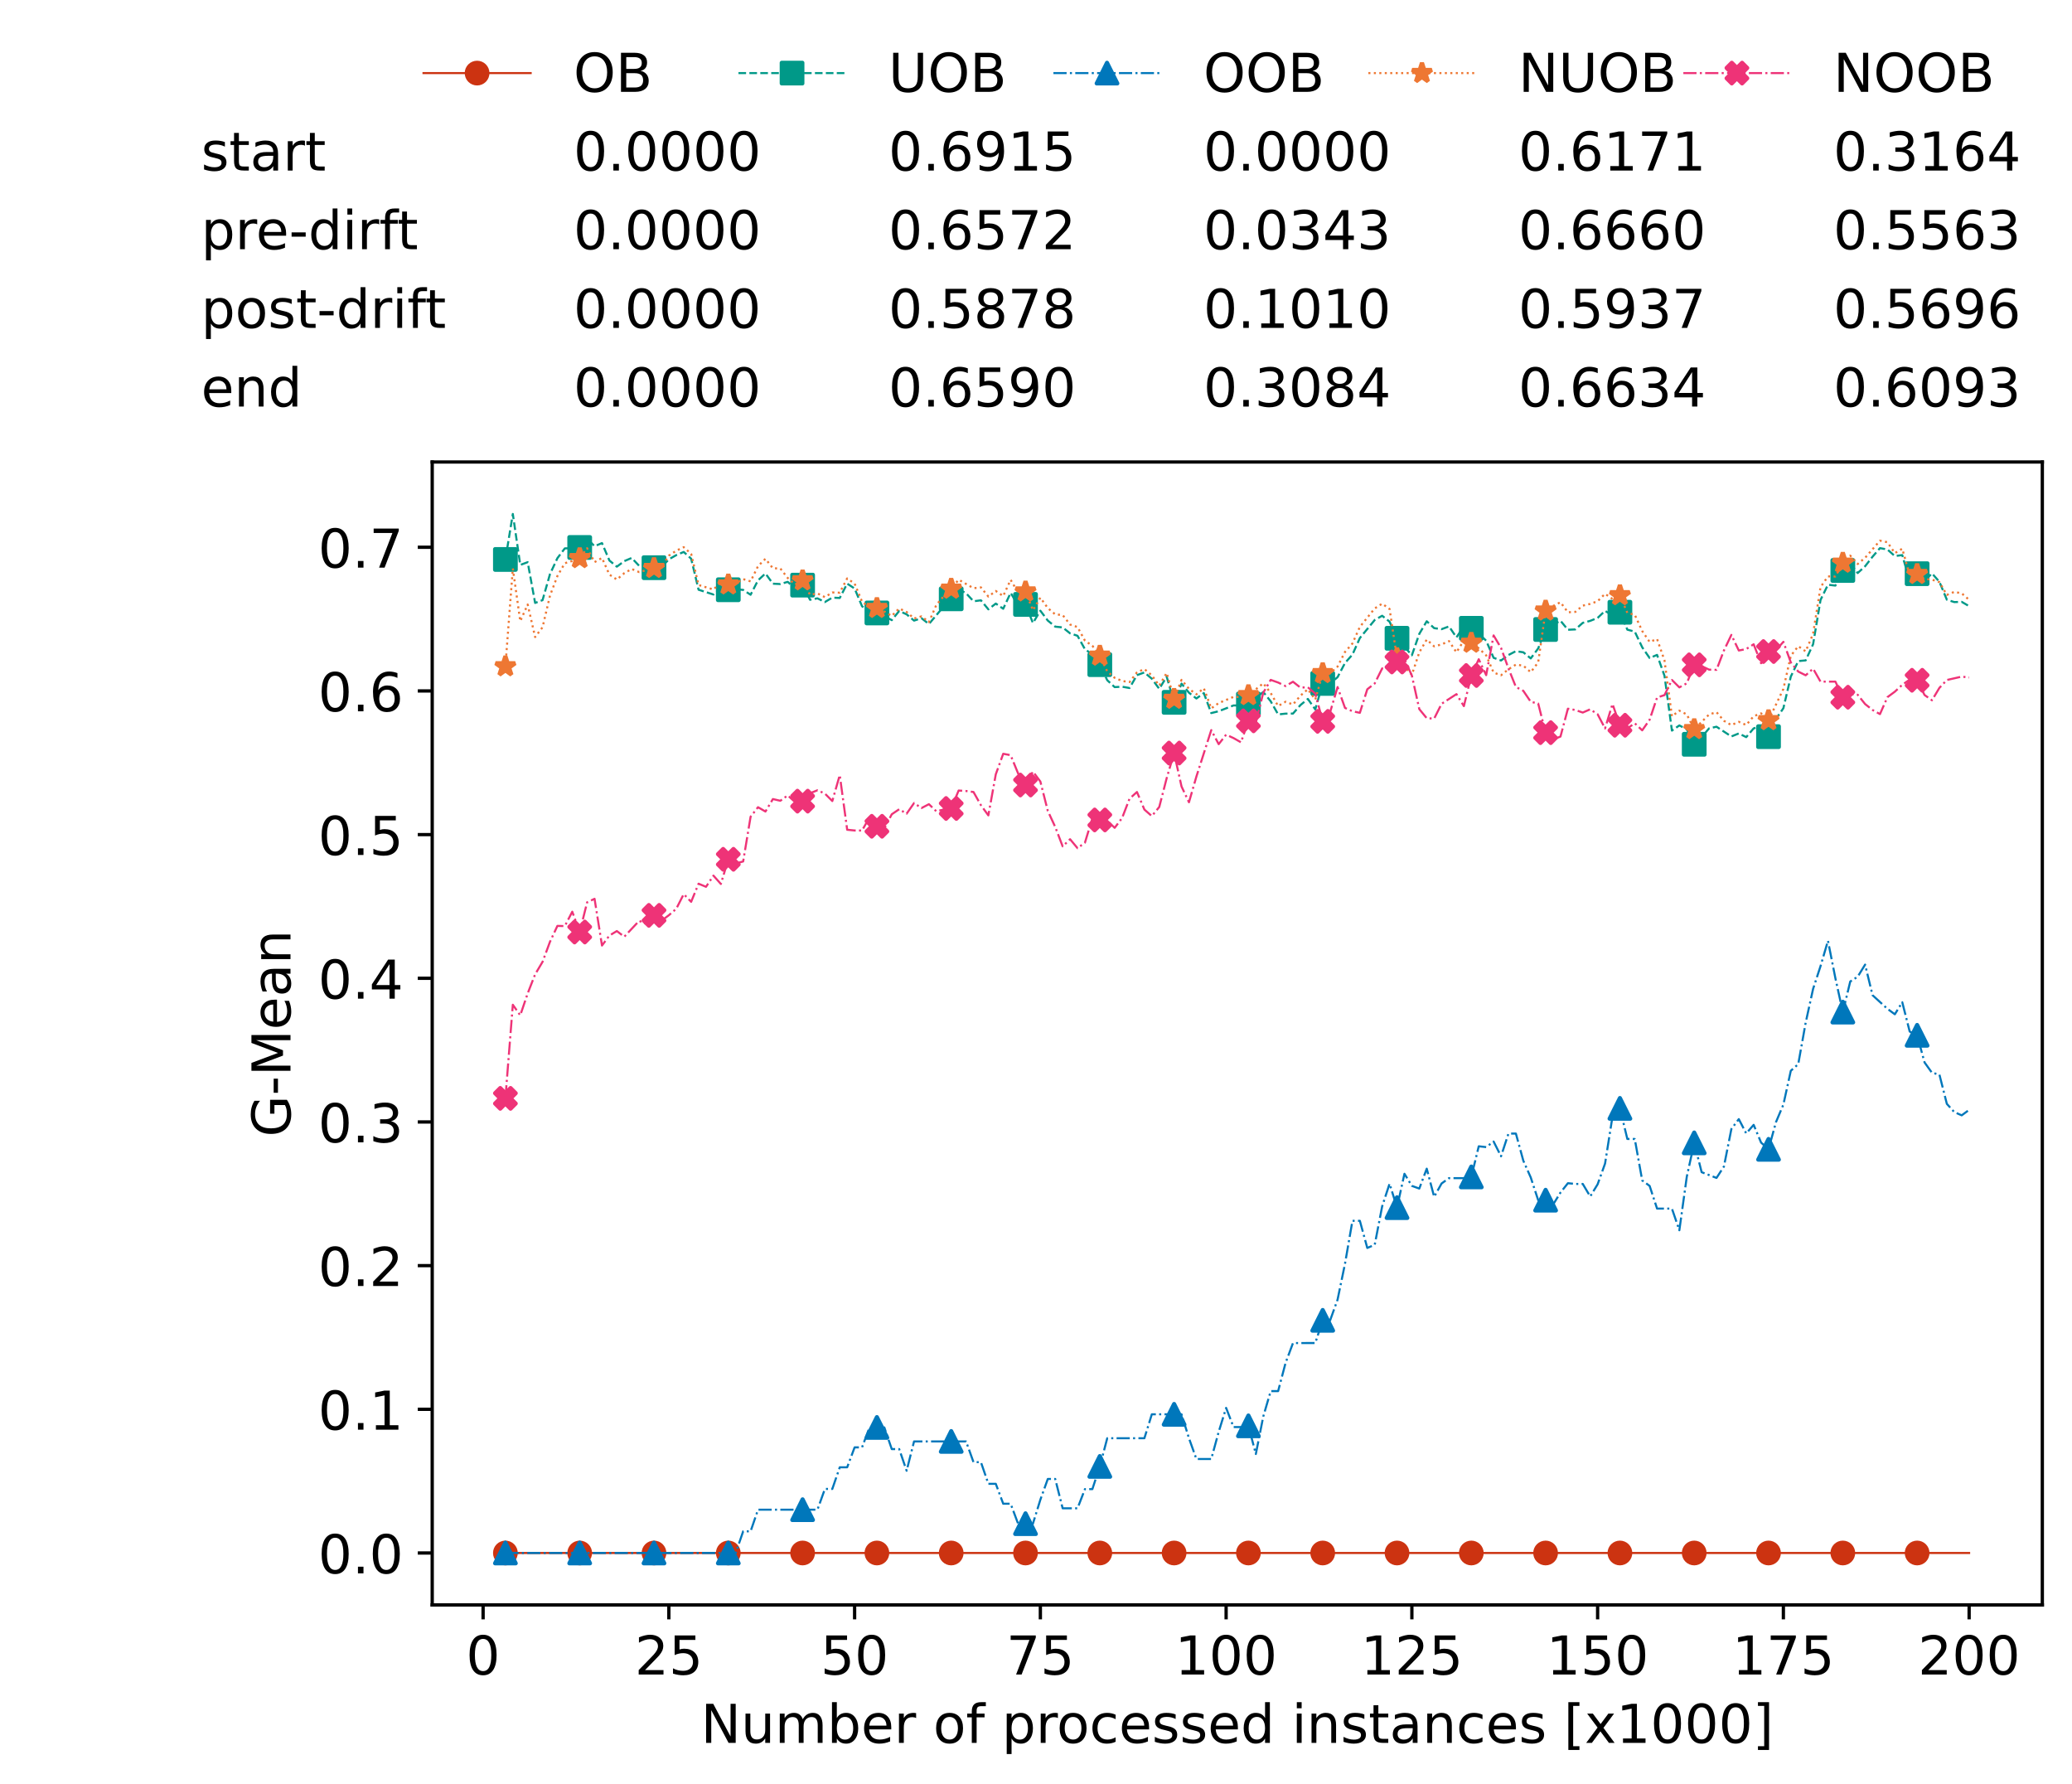 <?xml version="1.0" encoding="utf-8" standalone="no"?>
<!DOCTYPE svg PUBLIC "-//W3C//DTD SVG 1.1//EN"
  "http://www.w3.org/Graphics/SVG/1.1/DTD/svg11.dtd">
<!-- Created with matplotlib (https://matplotlib.org/) -->
<svg height="432.615pt" version="1.1" viewBox="0 0 502.65 432.615" width="502.65pt" xmlns="http://www.w3.org/2000/svg" xmlns:xlink="http://www.w3.org/1999/xlink">
 <defs>
  <style type="text/css">*{stroke-linecap:butt;stroke-linejoin:round;}</style>
 </defs>
 <g id="figure_1">
  <g id="patch_1">
   <path d="M 0 432.615 
L 502.65 432.615 
L 502.65 0 
L 0 0 
z
" style="fill:#ffffff;"/>
  </g>
  <g id="axes_1">
   <g id="patch_2">
    <path d="M 104.85 389.252 
L 495.45 389.252 
L 495.45 112.052 
L 104.85 112.052 
z
" style="fill:#ffffff;"/>
   </g>
   <g id="matplotlib.axis_1">
    <g id="xtick_1">
     <g id="line2d_1">
      <defs>
       <path d="M 0 0 
L 0 3.5 
" id="m6b53634c0b" style="stroke:#000000;stroke-width:0.8;"/>
      </defs>
      <g>
       <use style="stroke:#000000;stroke-width:0.8;" x="117.197" xlink:href="#m6b53634c0b" y="389.252"/>
      </g>
     </g>
     <g id="text_1">
      <!-- 0 -->
      <g transform="translate(113.061 406.13)scale(0.13 -0.13)">
       <defs>
        <path d="M 31.781 66.406 
Q 24.172 66.406 20.328 58.906 
Q 16.5 51.422 16.5 36.375 
Q 16.5 21.391 20.328 13.891 
Q 24.172 6.391 31.781 6.391 
Q 39.453 6.391 43.281 13.891 
Q 47.125 21.391 47.125 36.375 
Q 47.125 51.422 43.281 58.906 
Q 39.453 66.406 31.781 66.406 
z
M 31.781 74.219 
Q 44.047 74.219 50.516 64.516 
Q 56.984 54.828 56.984 36.375 
Q 56.984 17.969 50.516 8.266 
Q 44.047 -1.422 31.781 -1.422 
Q 19.531 -1.422 13.062 8.266 
Q 6.594 17.969 6.594 36.375 
Q 6.594 54.828 13.062 64.516 
Q 19.531 74.219 31.781 74.219 
z
" id="DejaVuSans-48"/>
       </defs>
       <use xlink:href="#DejaVuSans-48"/>
      </g>
     </g>
    </g>
    <g id="xtick_2">
     <g id="line2d_2">
      <g>
       <use style="stroke:#000000;stroke-width:0.8;" x="162.259" xlink:href="#m6b53634c0b" y="389.252"/>
      </g>
     </g>
     <g id="text_2">
      <!-- 25 -->
      <g transform="translate(153.988 406.13)scale(0.13 -0.13)">
       <defs>
        <path d="M 19.188 8.297 
L 53.609 8.297 
L 53.609 0 
L 7.328 0 
L 7.328 8.297 
Q 12.938 14.109 22.625 23.891 
Q 32.328 33.688 34.812 36.531 
Q 39.547 41.844 41.422 45.531 
Q 43.312 49.219 43.312 52.781 
Q 43.312 58.594 39.234 62.25 
Q 35.156 65.922 28.609 65.922 
Q 23.969 65.922 18.812 64.312 
Q 13.672 62.703 7.812 59.422 
L 7.812 69.391 
Q 13.766 71.781 18.938 73 
Q 24.125 74.219 28.422 74.219 
Q 39.75 74.219 46.484 68.547 
Q 53.219 62.891 53.219 53.422 
Q 53.219 48.922 51.531 44.891 
Q 49.859 40.875 45.406 35.406 
Q 44.188 33.984 37.641 27.219 
Q 31.109 20.453 19.188 8.297 
z
" id="DejaVuSans-50"/>
        <path d="M 10.797 72.906 
L 49.516 72.906 
L 49.516 64.594 
L 19.828 64.594 
L 19.828 46.734 
Q 21.969 47.469 24.109 47.828 
Q 26.266 48.188 28.422 48.188 
Q 40.625 48.188 47.75 41.5 
Q 54.891 34.812 54.891 23.391 
Q 54.891 11.625 47.562 5.094 
Q 40.234 -1.422 26.906 -1.422 
Q 22.312 -1.422 17.547 -0.641 
Q 12.797 0.141 7.719 1.703 
L 7.719 11.625 
Q 12.109 9.234 16.797 8.062 
Q 21.484 6.891 26.703 6.891 
Q 35.156 6.891 40.078 11.328 
Q 45.016 15.766 45.016 23.391 
Q 45.016 31 40.078 35.438 
Q 35.156 39.891 26.703 39.891 
Q 22.75 39.891 18.812 39.016 
Q 14.891 38.141 10.797 36.281 
z
" id="DejaVuSans-53"/>
       </defs>
       <use xlink:href="#DejaVuSans-50"/>
       <use x="63.623" xlink:href="#DejaVuSans-53"/>
      </g>
     </g>
    </g>
    <g id="xtick_3">
     <g id="line2d_3">
      <g>
       <use style="stroke:#000000;stroke-width:0.8;" x="207.322" xlink:href="#m6b53634c0b" y="389.252"/>
      </g>
     </g>
     <g id="text_3">
      <!-- 50 -->
      <g transform="translate(199.05 406.13)scale(0.13 -0.13)">
       <use xlink:href="#DejaVuSans-53"/>
       <use x="63.623" xlink:href="#DejaVuSans-48"/>
      </g>
     </g>
    </g>
    <g id="xtick_4">
     <g id="line2d_4">
      <g>
       <use style="stroke:#000000;stroke-width:0.8;" x="252.384" xlink:href="#m6b53634c0b" y="389.252"/>
      </g>
     </g>
     <g id="text_4">
      <!-- 75 -->
      <g transform="translate(244.113 406.13)scale(0.13 -0.13)">
       <defs>
        <path d="M 8.203 72.906 
L 55.078 72.906 
L 55.078 68.703 
L 28.609 0 
L 18.312 0 
L 43.219 64.594 
L 8.203 64.594 
z
" id="DejaVuSans-55"/>
       </defs>
       <use xlink:href="#DejaVuSans-55"/>
       <use x="63.623" xlink:href="#DejaVuSans-53"/>
      </g>
     </g>
    </g>
    <g id="xtick_5">
     <g id="line2d_5">
      <g>
       <use style="stroke:#000000;stroke-width:0.8;" x="297.446" xlink:href="#m6b53634c0b" y="389.252"/>
      </g>
     </g>
     <g id="text_5">
      <!-- 100 -->
      <g transform="translate(285.039 406.13)scale(0.13 -0.13)">
       <defs>
        <path d="M 12.406 8.297 
L 28.516 8.297 
L 28.516 63.922 
L 10.984 60.406 
L 10.984 69.391 
L 28.422 72.906 
L 38.281 72.906 
L 38.281 8.297 
L 54.391 8.297 
L 54.391 0 
L 12.406 0 
z
" id="DejaVuSans-49"/>
       </defs>
       <use xlink:href="#DejaVuSans-49"/>
       <use x="63.623" xlink:href="#DejaVuSans-48"/>
       <use x="127.246" xlink:href="#DejaVuSans-48"/>
      </g>
     </g>
    </g>
    <g id="xtick_6">
     <g id="line2d_6">
      <g>
       <use style="stroke:#000000;stroke-width:0.8;" x="342.509" xlink:href="#m6b53634c0b" y="389.252"/>
      </g>
     </g>
     <g id="text_6">
      <!-- 125 -->
      <g transform="translate(330.102 406.13)scale(0.13 -0.13)">
       <use xlink:href="#DejaVuSans-49"/>
       <use x="63.623" xlink:href="#DejaVuSans-50"/>
       <use x="127.246" xlink:href="#DejaVuSans-53"/>
      </g>
     </g>
    </g>
    <g id="xtick_7">
     <g id="line2d_7">
      <g>
       <use style="stroke:#000000;stroke-width:0.8;" x="387.571" xlink:href="#m6b53634c0b" y="389.252"/>
      </g>
     </g>
     <g id="text_7">
      <!-- 150 -->
      <g transform="translate(375.164 406.13)scale(0.13 -0.13)">
       <use xlink:href="#DejaVuSans-49"/>
       <use x="63.623" xlink:href="#DejaVuSans-53"/>
       <use x="127.246" xlink:href="#DejaVuSans-48"/>
      </g>
     </g>
    </g>
    <g id="xtick_8">
     <g id="line2d_8">
      <g>
       <use style="stroke:#000000;stroke-width:0.8;" x="432.633" xlink:href="#m6b53634c0b" y="389.252"/>
      </g>
     </g>
     <g id="text_8">
      <!-- 175 -->
      <g transform="translate(420.226 406.13)scale(0.13 -0.13)">
       <use xlink:href="#DejaVuSans-49"/>
       <use x="63.623" xlink:href="#DejaVuSans-55"/>
       <use x="127.246" xlink:href="#DejaVuSans-53"/>
      </g>
     </g>
    </g>
    <g id="xtick_9">
     <g id="line2d_9">
      <g>
       <use style="stroke:#000000;stroke-width:0.8;" x="477.695" xlink:href="#m6b53634c0b" y="389.252"/>
      </g>
     </g>
     <g id="text_9">
      <!-- 200 -->
      <g transform="translate(465.289 406.13)scale(0.13 -0.13)">
       <use xlink:href="#DejaVuSans-50"/>
       <use x="63.623" xlink:href="#DejaVuSans-48"/>
       <use x="127.246" xlink:href="#DejaVuSans-48"/>
      </g>
     </g>
    </g>
    <g id="text_10">
     <!-- Number of processed instances [x1000] -->
     <g transform="translate(170.025 422.711)scale(0.13 -0.13)">
      <defs>
       <path d="M 9.812 72.906 
L 23.094 72.906 
L 55.422 11.922 
L 55.422 72.906 
L 64.984 72.906 
L 64.984 0 
L 51.703 0 
L 19.391 60.984 
L 19.391 0 
L 9.812 0 
z
" id="DejaVuSans-78"/>
       <path d="M 8.5 21.578 
L 8.5 54.688 
L 17.484 54.688 
L 17.484 21.922 
Q 17.484 14.156 20.5 10.266 
Q 23.531 6.391 29.594 6.391 
Q 36.859 6.391 41.078 11.031 
Q 45.312 15.672 45.312 23.688 
L 45.312 54.688 
L 54.297 54.688 
L 54.297 0 
L 45.312 0 
L 45.312 8.406 
Q 42.047 3.422 37.719 1 
Q 33.406 -1.422 27.688 -1.422 
Q 18.266 -1.422 13.375 4.438 
Q 8.5 10.297 8.5 21.578 
z
M 31.109 56 
z
" id="DejaVuSans-117"/>
       <path d="M 52 44.188 
Q 55.375 50.25 60.062 53.125 
Q 64.75 56 71.094 56 
Q 79.641 56 84.281 50.016 
Q 88.922 44.047 88.922 33.016 
L 88.922 0 
L 79.891 0 
L 79.891 32.719 
Q 79.891 40.578 77.094 44.375 
Q 74.312 48.188 68.609 48.188 
Q 61.625 48.188 57.562 43.547 
Q 53.516 38.922 53.516 30.906 
L 53.516 0 
L 44.484 0 
L 44.484 32.719 
Q 44.484 40.625 41.703 44.406 
Q 38.922 48.188 33.109 48.188 
Q 26.219 48.188 22.156 43.531 
Q 18.109 38.875 18.109 30.906 
L 18.109 0 
L 9.078 0 
L 9.078 54.688 
L 18.109 54.688 
L 18.109 46.188 
Q 21.188 51.219 25.484 53.609 
Q 29.781 56 35.688 56 
Q 41.656 56 45.828 52.969 
Q 50 49.953 52 44.188 
z
" id="DejaVuSans-109"/>
       <path d="M 48.688 27.297 
Q 48.688 37.203 44.609 42.844 
Q 40.531 48.484 33.406 48.484 
Q 26.266 48.484 22.188 42.844 
Q 18.109 37.203 18.109 27.297 
Q 18.109 17.391 22.188 11.75 
Q 26.266 6.109 33.406 6.109 
Q 40.531 6.109 44.609 11.75 
Q 48.688 17.391 48.688 27.297 
z
M 18.109 46.391 
Q 20.953 51.266 25.266 53.625 
Q 29.594 56 35.594 56 
Q 45.562 56 51.781 48.094 
Q 58.016 40.188 58.016 27.297 
Q 58.016 14.406 51.781 6.484 
Q 45.562 -1.422 35.594 -1.422 
Q 29.594 -1.422 25.266 0.953 
Q 20.953 3.328 18.109 8.203 
L 18.109 0 
L 9.078 0 
L 9.078 75.984 
L 18.109 75.984 
z
" id="DejaVuSans-98"/>
       <path d="M 56.203 29.594 
L 56.203 25.203 
L 14.891 25.203 
Q 15.484 15.922 20.484 11.062 
Q 25.484 6.203 34.422 6.203 
Q 39.594 6.203 44.453 7.469 
Q 49.312 8.734 54.109 11.281 
L 54.109 2.781 
Q 49.266 0.734 44.188 -0.344 
Q 39.109 -1.422 33.891 -1.422 
Q 20.797 -1.422 13.156 6.188 
Q 5.516 13.812 5.516 26.812 
Q 5.516 40.234 12.766 48.109 
Q 20.016 56 32.328 56 
Q 43.359 56 49.781 48.891 
Q 56.203 41.797 56.203 29.594 
z
M 47.219 32.234 
Q 47.125 39.594 43.094 43.984 
Q 39.062 48.391 32.422 48.391 
Q 24.906 48.391 20.391 44.141 
Q 15.875 39.891 15.188 32.172 
z
" id="DejaVuSans-101"/>
       <path d="M 41.109 46.297 
Q 39.594 47.172 37.812 47.578 
Q 36.031 48 33.891 48 
Q 26.266 48 22.188 43.047 
Q 18.109 38.094 18.109 28.812 
L 18.109 0 
L 9.078 0 
L 9.078 54.688 
L 18.109 54.688 
L 18.109 46.188 
Q 20.953 51.172 25.484 53.578 
Q 30.031 56 36.531 56 
Q 37.453 56 38.578 55.875 
Q 39.703 55.766 41.062 55.516 
z
" id="DejaVuSans-114"/>
       <path id="DejaVuSans-32"/>
       <path d="M 30.609 48.391 
Q 23.391 48.391 19.188 42.75 
Q 14.984 37.109 14.984 27.297 
Q 14.984 17.484 19.156 11.844 
Q 23.344 6.203 30.609 6.203 
Q 37.797 6.203 41.984 11.859 
Q 46.188 17.531 46.188 27.297 
Q 46.188 37.016 41.984 42.703 
Q 37.797 48.391 30.609 48.391 
z
M 30.609 56 
Q 42.328 56 49.016 48.375 
Q 55.719 40.766 55.719 27.297 
Q 55.719 13.875 49.016 6.219 
Q 42.328 -1.422 30.609 -1.422 
Q 18.844 -1.422 12.172 6.219 
Q 5.516 13.875 5.516 27.297 
Q 5.516 40.766 12.172 48.375 
Q 18.844 56 30.609 56 
z
" id="DejaVuSans-111"/>
       <path d="M 37.109 75.984 
L 37.109 68.5 
L 28.516 68.5 
Q 23.688 68.5 21.797 66.547 
Q 19.922 64.594 19.922 59.516 
L 19.922 54.688 
L 34.719 54.688 
L 34.719 47.703 
L 19.922 47.703 
L 19.922 0 
L 10.891 0 
L 10.891 47.703 
L 2.297 47.703 
L 2.297 54.688 
L 10.891 54.688 
L 10.891 58.5 
Q 10.891 67.625 15.141 71.797 
Q 19.391 75.984 28.609 75.984 
z
" id="DejaVuSans-102"/>
       <path d="M 18.109 8.203 
L 18.109 -20.797 
L 9.078 -20.797 
L 9.078 54.688 
L 18.109 54.688 
L 18.109 46.391 
Q 20.953 51.266 25.266 53.625 
Q 29.594 56 35.594 56 
Q 45.562 56 51.781 48.094 
Q 58.016 40.188 58.016 27.297 
Q 58.016 14.406 51.781 6.484 
Q 45.562 -1.422 35.594 -1.422 
Q 29.594 -1.422 25.266 0.953 
Q 20.953 3.328 18.109 8.203 
z
M 48.688 27.297 
Q 48.688 37.203 44.609 42.844 
Q 40.531 48.484 33.406 48.484 
Q 26.266 48.484 22.188 42.844 
Q 18.109 37.203 18.109 27.297 
Q 18.109 17.391 22.188 11.75 
Q 26.266 6.109 33.406 6.109 
Q 40.531 6.109 44.609 11.75 
Q 48.688 17.391 48.688 27.297 
z
" id="DejaVuSans-112"/>
       <path d="M 48.781 52.594 
L 48.781 44.188 
Q 44.969 46.297 41.141 47.344 
Q 37.312 48.391 33.406 48.391 
Q 24.656 48.391 19.812 42.844 
Q 14.984 37.312 14.984 27.297 
Q 14.984 17.281 19.812 11.734 
Q 24.656 6.203 33.406 6.203 
Q 37.312 6.203 41.141 7.25 
Q 44.969 8.297 48.781 10.406 
L 48.781 2.094 
Q 45.016 0.344 40.984 -0.531 
Q 36.969 -1.422 32.422 -1.422 
Q 20.062 -1.422 12.781 6.344 
Q 5.516 14.109 5.516 27.297 
Q 5.516 40.672 12.859 48.328 
Q 20.219 56 33.016 56 
Q 37.156 56 41.109 55.141 
Q 45.062 54.297 48.781 52.594 
z
" id="DejaVuSans-99"/>
       <path d="M 44.281 53.078 
L 44.281 44.578 
Q 40.484 46.531 36.375 47.5 
Q 32.281 48.484 27.875 48.484 
Q 21.188 48.484 17.844 46.438 
Q 14.5 44.391 14.5 40.281 
Q 14.5 37.156 16.891 35.375 
Q 19.281 33.594 26.516 31.984 
L 29.594 31.297 
Q 39.156 29.25 43.188 25.516 
Q 47.219 21.781 47.219 15.094 
Q 47.219 7.469 41.188 3.016 
Q 35.156 -1.422 24.609 -1.422 
Q 20.219 -1.422 15.453 -0.562 
Q 10.688 0.297 5.422 2 
L 5.422 11.281 
Q 10.406 8.688 15.234 7.391 
Q 20.062 6.109 24.812 6.109 
Q 31.156 6.109 34.562 8.281 
Q 37.984 10.453 37.984 14.406 
Q 37.984 18.062 35.516 20.016 
Q 33.062 21.969 24.703 23.781 
L 21.578 24.516 
Q 13.234 26.266 9.516 29.906 
Q 5.812 33.547 5.812 39.891 
Q 5.812 47.609 11.281 51.797 
Q 16.75 56 26.812 56 
Q 31.781 56 36.172 55.266 
Q 40.578 54.547 44.281 53.078 
z
" id="DejaVuSans-115"/>
       <path d="M 45.406 46.391 
L 45.406 75.984 
L 54.391 75.984 
L 54.391 0 
L 45.406 0 
L 45.406 8.203 
Q 42.578 3.328 38.25 0.953 
Q 33.938 -1.422 27.875 -1.422 
Q 17.969 -1.422 11.734 6.484 
Q 5.516 14.406 5.516 27.297 
Q 5.516 40.188 11.734 48.094 
Q 17.969 56 27.875 56 
Q 33.938 56 38.25 53.625 
Q 42.578 51.266 45.406 46.391 
z
M 14.797 27.297 
Q 14.797 17.391 18.875 11.75 
Q 22.953 6.109 30.078 6.109 
Q 37.203 6.109 41.297 11.75 
Q 45.406 17.391 45.406 27.297 
Q 45.406 37.203 41.297 42.844 
Q 37.203 48.484 30.078 48.484 
Q 22.953 48.484 18.875 42.844 
Q 14.797 37.203 14.797 27.297 
z
" id="DejaVuSans-100"/>
       <path d="M 9.422 54.688 
L 18.406 54.688 
L 18.406 0 
L 9.422 0 
z
M 9.422 75.984 
L 18.406 75.984 
L 18.406 64.594 
L 9.422 64.594 
z
" id="DejaVuSans-105"/>
       <path d="M 54.891 33.016 
L 54.891 0 
L 45.906 0 
L 45.906 32.719 
Q 45.906 40.484 42.875 44.328 
Q 39.844 48.188 33.797 48.188 
Q 26.516 48.188 22.312 43.547 
Q 18.109 38.922 18.109 30.906 
L 18.109 0 
L 9.078 0 
L 9.078 54.688 
L 18.109 54.688 
L 18.109 46.188 
Q 21.344 51.125 25.703 53.562 
Q 30.078 56 35.797 56 
Q 45.219 56 50.047 50.172 
Q 54.891 44.344 54.891 33.016 
z
" id="DejaVuSans-110"/>
       <path d="M 18.312 70.219 
L 18.312 54.688 
L 36.812 54.688 
L 36.812 47.703 
L 18.312 47.703 
L 18.312 18.016 
Q 18.312 11.328 20.141 9.422 
Q 21.969 7.516 27.594 7.516 
L 36.812 7.516 
L 36.812 0 
L 27.594 0 
Q 17.188 0 13.234 3.875 
Q 9.281 7.766 9.281 18.016 
L 9.281 47.703 
L 2.688 47.703 
L 2.688 54.688 
L 9.281 54.688 
L 9.281 70.219 
z
" id="DejaVuSans-116"/>
       <path d="M 34.281 27.484 
Q 23.391 27.484 19.188 25 
Q 14.984 22.516 14.984 16.5 
Q 14.984 11.719 18.141 8.906 
Q 21.297 6.109 26.703 6.109 
Q 34.188 6.109 38.703 11.406 
Q 43.219 16.703 43.219 25.484 
L 43.219 27.484 
z
M 52.203 31.203 
L 52.203 0 
L 43.219 0 
L 43.219 8.297 
Q 40.141 3.328 35.547 0.953 
Q 30.953 -1.422 24.312 -1.422 
Q 15.922 -1.422 10.953 3.297 
Q 6 8.016 6 15.922 
Q 6 25.141 12.172 29.828 
Q 18.359 34.516 30.609 34.516 
L 43.219 34.516 
L 43.219 35.406 
Q 43.219 41.609 39.141 45 
Q 35.062 48.391 27.688 48.391 
Q 23 48.391 18.547 47.266 
Q 14.109 46.141 10.016 43.891 
L 10.016 52.203 
Q 14.938 54.109 19.578 55.047 
Q 24.219 56 28.609 56 
Q 40.484 56 46.344 49.844 
Q 52.203 43.703 52.203 31.203 
z
" id="DejaVuSans-97"/>
       <path d="M 8.594 75.984 
L 29.297 75.984 
L 29.297 69 
L 17.578 69 
L 17.578 -6.203 
L 29.297 -6.203 
L 29.297 -13.188 
L 8.594 -13.188 
z
" id="DejaVuSans-91"/>
       <path d="M 54.891 54.688 
L 35.109 28.078 
L 55.906 0 
L 45.312 0 
L 29.391 21.484 
L 13.484 0 
L 2.875 0 
L 24.125 28.609 
L 4.688 54.688 
L 15.281 54.688 
L 29.781 35.203 
L 44.281 54.688 
z
" id="DejaVuSans-120"/>
       <path d="M 30.422 75.984 
L 30.422 -13.188 
L 9.719 -13.188 
L 9.719 -6.203 
L 21.391 -6.203 
L 21.391 69 
L 9.719 69 
L 9.719 75.984 
z
" id="DejaVuSans-93"/>
      </defs>
      <use xlink:href="#DejaVuSans-78"/>
      <use x="74.805" xlink:href="#DejaVuSans-117"/>
      <use x="138.184" xlink:href="#DejaVuSans-109"/>
      <use x="235.596" xlink:href="#DejaVuSans-98"/>
      <use x="299.072" xlink:href="#DejaVuSans-101"/>
      <use x="360.596" xlink:href="#DejaVuSans-114"/>
      <use x="401.709" xlink:href="#DejaVuSans-32"/>
      <use x="433.496" xlink:href="#DejaVuSans-111"/>
      <use x="494.678" xlink:href="#DejaVuSans-102"/>
      <use x="529.883" xlink:href="#DejaVuSans-32"/>
      <use x="561.67" xlink:href="#DejaVuSans-112"/>
      <use x="625.146" xlink:href="#DejaVuSans-114"/>
      <use x="664.01" xlink:href="#DejaVuSans-111"/>
      <use x="725.191" xlink:href="#DejaVuSans-99"/>
      <use x="780.172" xlink:href="#DejaVuSans-101"/>
      <use x="841.695" xlink:href="#DejaVuSans-115"/>
      <use x="893.795" xlink:href="#DejaVuSans-115"/>
      <use x="945.895" xlink:href="#DejaVuSans-101"/>
      <use x="1007.418" xlink:href="#DejaVuSans-100"/>
      <use x="1070.895" xlink:href="#DejaVuSans-32"/>
      <use x="1102.682" xlink:href="#DejaVuSans-105"/>
      <use x="1130.465" xlink:href="#DejaVuSans-110"/>
      <use x="1193.844" xlink:href="#DejaVuSans-115"/>
      <use x="1245.943" xlink:href="#DejaVuSans-116"/>
      <use x="1285.152" xlink:href="#DejaVuSans-97"/>
      <use x="1346.432" xlink:href="#DejaVuSans-110"/>
      <use x="1409.811" xlink:href="#DejaVuSans-99"/>
      <use x="1464.791" xlink:href="#DejaVuSans-101"/>
      <use x="1526.314" xlink:href="#DejaVuSans-115"/>
      <use x="1578.414" xlink:href="#DejaVuSans-32"/>
      <use x="1610.201" xlink:href="#DejaVuSans-91"/>
      <use x="1649.215" xlink:href="#DejaVuSans-120"/>
      <use x="1708.395" xlink:href="#DejaVuSans-49"/>
      <use x="1772.018" xlink:href="#DejaVuSans-48"/>
      <use x="1835.641" xlink:href="#DejaVuSans-48"/>
      <use x="1899.264" xlink:href="#DejaVuSans-48"/>
      <use x="1962.887" xlink:href="#DejaVuSans-93"/>
     </g>
    </g>
   </g>
   <g id="matplotlib.axis_2">
    <g id="ytick_1">
     <g id="line2d_10">
      <defs>
       <path d="M 0 0 
L -3.5 0 
" id="m38f1398a61" style="stroke:#000000;stroke-width:0.8;"/>
      </defs>
      <g>
       <use style="stroke:#000000;stroke-width:0.8;" x="104.85" xlink:href="#m38f1398a61" y="376.652"/>
      </g>
     </g>
     <g id="text_11">
      <!-- 0.0 -->
      <g transform="translate(77.176 381.591)scale(0.13 -0.13)">
       <defs>
        <path d="M 10.688 12.406 
L 21 12.406 
L 21 0 
L 10.688 0 
z
" id="DejaVuSans-46"/>
       </defs>
       <use xlink:href="#DejaVuSans-48"/>
       <use x="63.623" xlink:href="#DejaVuSans-46"/>
       <use x="95.41" xlink:href="#DejaVuSans-48"/>
      </g>
     </g>
    </g>
    <g id="ytick_2">
     <g id="line2d_11">
      <g>
       <use style="stroke:#000000;stroke-width:0.8;" x="104.85" xlink:href="#m38f1398a61" y="341.806"/>
      </g>
     </g>
     <g id="text_12">
      <!-- 0.1 -->
      <g transform="translate(77.176 346.745)scale(0.13 -0.13)">
       <use xlink:href="#DejaVuSans-48"/>
       <use x="63.623" xlink:href="#DejaVuSans-46"/>
       <use x="95.41" xlink:href="#DejaVuSans-49"/>
      </g>
     </g>
    </g>
    <g id="ytick_3">
     <g id="line2d_12">
      <g>
       <use style="stroke:#000000;stroke-width:0.8;" x="104.85" xlink:href="#m38f1398a61" y="306.96"/>
      </g>
     </g>
     <g id="text_13">
      <!-- 0.2 -->
      <g transform="translate(77.176 311.899)scale(0.13 -0.13)">
       <use xlink:href="#DejaVuSans-48"/>
       <use x="63.623" xlink:href="#DejaVuSans-46"/>
       <use x="95.41" xlink:href="#DejaVuSans-50"/>
      </g>
     </g>
    </g>
    <g id="ytick_4">
     <g id="line2d_13">
      <g>
       <use style="stroke:#000000;stroke-width:0.8;" x="104.85" xlink:href="#m38f1398a61" y="272.114"/>
      </g>
     </g>
     <g id="text_14">
      <!-- 0.3 -->
      <g transform="translate(77.176 277.053)scale(0.13 -0.13)">
       <defs>
        <path d="M 40.578 39.312 
Q 47.656 37.797 51.625 33 
Q 55.609 28.219 55.609 21.188 
Q 55.609 10.406 48.188 4.484 
Q 40.766 -1.422 27.094 -1.422 
Q 22.516 -1.422 17.656 -0.516 
Q 12.797 0.391 7.625 2.203 
L 7.625 11.719 
Q 11.719 9.328 16.594 8.109 
Q 21.484 6.891 26.812 6.891 
Q 36.078 6.891 40.938 10.547 
Q 45.797 14.203 45.797 21.188 
Q 45.797 27.641 41.281 31.266 
Q 36.766 34.906 28.719 34.906 
L 20.219 34.906 
L 20.219 43.016 
L 29.109 43.016 
Q 36.375 43.016 40.234 45.922 
Q 44.094 48.828 44.094 54.297 
Q 44.094 59.906 40.109 62.906 
Q 36.141 65.922 28.719 65.922 
Q 24.656 65.922 20.016 65.031 
Q 15.375 64.156 9.812 62.312 
L 9.812 71.094 
Q 15.438 72.656 20.344 73.438 
Q 25.25 74.219 29.594 74.219 
Q 40.828 74.219 47.359 69.109 
Q 53.906 64.016 53.906 55.328 
Q 53.906 49.266 50.438 45.094 
Q 46.969 40.922 40.578 39.312 
z
" id="DejaVuSans-51"/>
       </defs>
       <use xlink:href="#DejaVuSans-48"/>
       <use x="63.623" xlink:href="#DejaVuSans-46"/>
       <use x="95.41" xlink:href="#DejaVuSans-51"/>
      </g>
     </g>
    </g>
    <g id="ytick_5">
     <g id="line2d_14">
      <g>
       <use style="stroke:#000000;stroke-width:0.8;" x="104.85" xlink:href="#m38f1398a61" y="237.268"/>
      </g>
     </g>
     <g id="text_15">
      <!-- 0.4 -->
      <g transform="translate(77.176 242.207)scale(0.13 -0.13)">
       <defs>
        <path d="M 37.797 64.312 
L 12.891 25.391 
L 37.797 25.391 
z
M 35.203 72.906 
L 47.609 72.906 
L 47.609 25.391 
L 58.016 25.391 
L 58.016 17.188 
L 47.609 17.188 
L 47.609 0 
L 37.797 0 
L 37.797 17.188 
L 4.891 17.188 
L 4.891 26.703 
z
" id="DejaVuSans-52"/>
       </defs>
       <use xlink:href="#DejaVuSans-48"/>
       <use x="63.623" xlink:href="#DejaVuSans-46"/>
       <use x="95.41" xlink:href="#DejaVuSans-52"/>
      </g>
     </g>
    </g>
    <g id="ytick_6">
     <g id="line2d_15">
      <g>
       <use style="stroke:#000000;stroke-width:0.8;" x="104.85" xlink:href="#m38f1398a61" y="202.422"/>
      </g>
     </g>
     <g id="text_16">
      <!-- 0.5 -->
      <g transform="translate(77.176 207.361)scale(0.13 -0.13)">
       <use xlink:href="#DejaVuSans-48"/>
       <use x="63.623" xlink:href="#DejaVuSans-46"/>
       <use x="95.41" xlink:href="#DejaVuSans-53"/>
      </g>
     </g>
    </g>
    <g id="ytick_7">
     <g id="line2d_16">
      <g>
       <use style="stroke:#000000;stroke-width:0.8;" x="104.85" xlink:href="#m38f1398a61" y="167.576"/>
      </g>
     </g>
     <g id="text_17">
      <!-- 0.6 -->
      <g transform="translate(77.176 172.515)scale(0.13 -0.13)">
       <defs>
        <path d="M 33.016 40.375 
Q 26.375 40.375 22.484 35.828 
Q 18.609 31.297 18.609 23.391 
Q 18.609 15.531 22.484 10.953 
Q 26.375 6.391 33.016 6.391 
Q 39.656 6.391 43.531 10.953 
Q 47.406 15.531 47.406 23.391 
Q 47.406 31.297 43.531 35.828 
Q 39.656 40.375 33.016 40.375 
z
M 52.594 71.297 
L 52.594 62.312 
Q 48.875 64.062 45.094 64.984 
Q 41.312 65.922 37.594 65.922 
Q 27.828 65.922 22.672 59.328 
Q 17.531 52.734 16.797 39.406 
Q 19.672 43.656 24.016 45.922 
Q 28.375 48.188 33.594 48.188 
Q 44.578 48.188 50.953 41.516 
Q 57.328 34.859 57.328 23.391 
Q 57.328 12.156 50.688 5.359 
Q 44.047 -1.422 33.016 -1.422 
Q 20.359 -1.422 13.672 8.266 
Q 6.984 17.969 6.984 36.375 
Q 6.984 53.656 15.188 63.938 
Q 23.391 74.219 37.203 74.219 
Q 40.922 74.219 44.703 73.484 
Q 48.484 72.75 52.594 71.297 
z
" id="DejaVuSans-54"/>
       </defs>
       <use xlink:href="#DejaVuSans-48"/>
       <use x="63.623" xlink:href="#DejaVuSans-46"/>
       <use x="95.41" xlink:href="#DejaVuSans-54"/>
      </g>
     </g>
    </g>
    <g id="ytick_8">
     <g id="line2d_17">
      <g>
       <use style="stroke:#000000;stroke-width:0.8;" x="104.85" xlink:href="#m38f1398a61" y="132.73"/>
      </g>
     </g>
     <g id="text_18">
      <!-- 0.7 -->
      <g transform="translate(77.176 137.669)scale(0.13 -0.13)">
       <use xlink:href="#DejaVuSans-48"/>
       <use x="63.623" xlink:href="#DejaVuSans-46"/>
       <use x="95.41" xlink:href="#DejaVuSans-55"/>
      </g>
     </g>
    </g>
    <g id="text_19">
     <!-- G-Mean -->
     <g transform="translate(70.472 275.744)rotate(-90)scale(0.13 -0.13)">
      <defs>
       <path d="M 59.516 10.406 
L 59.516 29.984 
L 43.406 29.984 
L 43.406 38.094 
L 69.281 38.094 
L 69.281 6.781 
Q 63.578 2.734 56.688 0.656 
Q 49.812 -1.422 42 -1.422 
Q 24.906 -1.422 15.25 8.562 
Q 5.609 18.562 5.609 36.375 
Q 5.609 54.25 15.25 64.234 
Q 24.906 74.219 42 74.219 
Q 49.125 74.219 55.547 72.453 
Q 61.969 70.703 67.391 67.281 
L 67.391 56.781 
Q 61.922 61.422 55.766 63.766 
Q 49.609 66.109 42.828 66.109 
Q 29.438 66.109 22.719 58.641 
Q 16.016 51.172 16.016 36.375 
Q 16.016 21.625 22.719 14.156 
Q 29.438 6.688 42.828 6.688 
Q 48.047 6.688 52.141 7.594 
Q 56.25 8.5 59.516 10.406 
z
" id="DejaVuSans-71"/>
       <path d="M 4.891 31.391 
L 31.203 31.391 
L 31.203 23.391 
L 4.891 23.391 
z
" id="DejaVuSans-45"/>
       <path d="M 9.812 72.906 
L 24.516 72.906 
L 43.109 23.297 
L 61.812 72.906 
L 76.516 72.906 
L 76.516 0 
L 66.891 0 
L 66.891 64.016 
L 48.094 14.016 
L 38.188 14.016 
L 19.391 64.016 
L 19.391 0 
L 9.812 0 
z
" id="DejaVuSans-77"/>
      </defs>
      <use xlink:href="#DejaVuSans-71"/>
      <use x="77.49" xlink:href="#DejaVuSans-45"/>
      <use x="113.574" xlink:href="#DejaVuSans-77"/>
      <use x="199.854" xlink:href="#DejaVuSans-101"/>
      <use x="261.377" xlink:href="#DejaVuSans-97"/>
      <use x="322.656" xlink:href="#DejaVuSans-110"/>
     </g>
    </g>
   </g>
   <g id="line2d_18"/>
   <g id="line2d_19"/>
   <g id="line2d_20"/>
   <g id="line2d_21"/>
   <g id="line2d_22"/>
   <g id="line2d_23">
    <path clip-path="url(#p5edb40738d)" d="M 122.605 376.652 
L 477.695 376.652 
L 477.695 376.652 
" style="fill:none;stroke:#cc3311;stroke-linecap:square;stroke-width:0.5;"/>
    <defs>
     <path d="M 0 2.5 
C 0.663 2.5 1.299 2.237 1.768 1.768 
C 2.237 1.299 2.5 0.663 2.5 0 
C 2.5 -0.663 2.237 -1.299 1.768 -1.768 
C 1.299 -2.237 0.663 -2.5 0 -2.5 
C -0.663 -2.5 -1.299 -2.237 -1.768 -1.768 
C -2.237 -1.299 -2.5 -0.663 -2.5 0 
C -2.5 0.663 -2.237 1.299 -1.768 1.768 
C -1.299 2.237 -0.663 2.5 0 2.5 
z
" id="m0ed402dc5a" style="stroke:#cc3311;"/>
    </defs>
    <g clip-path="url(#p5edb40738d)">
     <use style="fill:#cc3311;stroke:#cc3311;" x="122.605" xlink:href="#m0ed402dc5a" y="376.652"/>
     <use style="fill:#cc3311;stroke:#cc3311;" x="140.629" xlink:href="#m0ed402dc5a" y="376.652"/>
     <use style="fill:#cc3311;stroke:#cc3311;" x="158.654" xlink:href="#m0ed402dc5a" y="376.652"/>
     <use style="fill:#cc3311;stroke:#cc3311;" x="176.679" xlink:href="#m0ed402dc5a" y="376.652"/>
     <use style="fill:#cc3311;stroke:#cc3311;" x="194.704" xlink:href="#m0ed402dc5a" y="376.652"/>
     <use style="fill:#cc3311;stroke:#cc3311;" x="212.729" xlink:href="#m0ed402dc5a" y="376.652"/>
     <use style="fill:#cc3311;stroke:#cc3311;" x="230.754" xlink:href="#m0ed402dc5a" y="376.652"/>
     <use style="fill:#cc3311;stroke:#cc3311;" x="248.779" xlink:href="#m0ed402dc5a" y="376.652"/>
     <use style="fill:#cc3311;stroke:#cc3311;" x="266.804" xlink:href="#m0ed402dc5a" y="376.652"/>
     <use style="fill:#cc3311;stroke:#cc3311;" x="284.829" xlink:href="#m0ed402dc5a" y="376.652"/>
     <use style="fill:#cc3311;stroke:#cc3311;" x="302.854" xlink:href="#m0ed402dc5a" y="376.652"/>
     <use style="fill:#cc3311;stroke:#cc3311;" x="320.879" xlink:href="#m0ed402dc5a" y="376.652"/>
     <use style="fill:#cc3311;stroke:#cc3311;" x="338.904" xlink:href="#m0ed402dc5a" y="376.652"/>
     <use style="fill:#cc3311;stroke:#cc3311;" x="356.928" xlink:href="#m0ed402dc5a" y="376.652"/>
     <use style="fill:#cc3311;stroke:#cc3311;" x="374.953" xlink:href="#m0ed402dc5a" y="376.652"/>
     <use style="fill:#cc3311;stroke:#cc3311;" x="392.978" xlink:href="#m0ed402dc5a" y="376.652"/>
     <use style="fill:#cc3311;stroke:#cc3311;" x="411.003" xlink:href="#m0ed402dc5a" y="376.652"/>
     <use style="fill:#cc3311;stroke:#cc3311;" x="429.028" xlink:href="#m0ed402dc5a" y="376.652"/>
     <use style="fill:#cc3311;stroke:#cc3311;" x="447.053" xlink:href="#m0ed402dc5a" y="376.652"/>
     <use style="fill:#cc3311;stroke:#cc3311;" x="465.078" xlink:href="#m0ed402dc5a" y="376.652"/>
    </g>
   </g>
   <g id="line2d_24"/>
   <g id="line2d_25"/>
   <g id="line2d_26"/>
   <g id="line2d_27"/>
   <g id="line2d_28">
    <path clip-path="url(#p5edb40738d)" d="M 122.605 135.686 
L 124.407 124.652 
L 126.21 137.019 
L 128.012 136.344 
L 129.815 146.232 
L 131.617 145.557 
L 133.419 139.244 
L 135.222 135.373 
L 137.024 133 
L 138.827 132.948 
L 140.629 132.784 
L 142.432 130.64 
L 144.234 132.477 
L 146.037 131.718 
L 147.839 135.942 
L 149.642 137.432 
L 151.444 136.091 
L 153.247 135.318 
L 155.049 137.233 
L 156.852 136.834 
L 158.654 137.685 
L 160.457 137.567 
L 162.259 135.656 
L 164.062 134.632 
L 165.864 133.865 
L 167.667 135.501 
L 169.469 143.031 
L 173.074 144.188 
L 174.877 142.569 
L 176.679 143.036 
L 178.482 142.919 
L 180.284 143.066 
L 182.087 144.249 
L 183.889 140.75 
L 185.692 139.085 
L 187.494 141.565 
L 189.297 141.651 
L 191.099 141.117 
L 192.902 142.772 
L 194.704 141.914 
L 196.507 145.467 
L 198.309 145.115 
L 200.112 146.017 
L 201.914 144.94 
L 203.717 145.03 
L 205.519 141.552 
L 207.322 142.733 
L 209.124 147.036 
L 210.927 148.39 
L 212.729 148.662 
L 214.532 149.396 
L 216.334 150.409 
L 218.137 148.177 
L 219.939 149.001 
L 221.742 150.521 
L 223.544 149.934 
L 225.347 151.346 
L 228.952 147.068 
L 230.754 145.232 
L 232.557 142.902 
L 234.359 143.878 
L 236.162 145.828 
L 237.964 145.599 
L 239.767 147.783 
L 241.569 146.388 
L 243.372 147.645 
L 245.174 143.785 
L 246.976 146.823 
L 248.779 146.584 
L 250.581 151.102 
L 252.384 148.119 
L 254.186 150.511 
L 255.989 151.985 
L 257.791 152.165 
L 259.594 153.614 
L 261.396 154.195 
L 263.199 157.465 
L 265.001 158.718 
L 266.804 161.195 
L 268.606 164.972 
L 270.409 166.648 
L 272.211 166.55 
L 274.014 166.865 
L 275.816 163.746 
L 277.619 163.088 
L 279.421 164.609 
L 281.224 167.07 
L 283.026 164.115 
L 284.829 170.34 
L 286.631 165.807 
L 288.434 168.007 
L 290.236 169.407 
L 292.039 168.1 
L 293.841 172.944 
L 295.644 172.5 
L 299.249 171.091 
L 301.051 171.102 
L 302.854 170.74 
L 306.459 167.83 
L 308.261 170.093 
L 310.064 173.272 
L 311.866 173.083 
L 313.669 173.064 
L 315.471 171.01 
L 317.274 169.515 
L 319.076 172.058 
L 320.879 165.751 
L 322.681 165.784 
L 324.484 164.233 
L 326.286 160.793 
L 328.089 158.766 
L 329.891 154.741 
L 333.496 150.366 
L 335.299 149.341 
L 337.101 150.781 
L 338.904 154.807 
L 342.509 158.921 
L 344.311 153.732 
L 346.114 150.675 
L 347.916 152.344 
L 349.719 152.595 
L 351.521 151.923 
L 353.324 154.591 
L 355.126 151.839 
L 356.928 152.388 
L 358.731 153.68 
L 360.533 155.393 
L 362.336 159.542 
L 364.138 160.192 
L 365.941 158.861 
L 367.743 157.926 
L 369.546 158.207 
L 371.348 159.685 
L 373.151 157.268 
L 374.953 152.671 
L 376.756 151.513 
L 378.558 150.545 
L 380.361 152.739 
L 382.163 152.655 
L 383.966 151.062 
L 385.768 150.58 
L 387.571 149.863 
L 389.373 148.155 
L 391.176 149.262 
L 392.978 148.488 
L 394.781 152.712 
L 396.583 153.187 
L 398.386 156.986 
L 400.188 159.594 
L 401.991 158.833 
L 403.793 163.899 
L 405.596 177.196 
L 407.398 175.94 
L 409.201 176.876 
L 411.003 180.515 
L 412.806 178.791 
L 414.608 176.655 
L 416.411 176.254 
L 420.016 178.619 
L 421.818 177.881 
L 423.621 178.78 
L 425.423 176.657 
L 427.226 176.091 
L 429.028 178.663 
L 430.831 174.376 
L 432.633 171.768 
L 434.436 164.089 
L 436.238 160.335 
L 438.041 160.167 
L 439.843 156.239 
L 441.646 145.502 
L 443.448 141.815 
L 445.251 142.025 
L 447.053 138.355 
L 448.856 136.664 
L 450.658 138.983 
L 452.461 137.334 
L 454.263 135.019 
L 456.066 132.942 
L 457.868 133.263 
L 459.671 134.867 
L 461.473 134.628 
L 463.276 140.889 
L 465.078 139.14 
L 466.881 140.907 
L 468.683 139.068 
L 470.485 141.107 
L 472.288 145.446 
L 474.09 146.026 
L 475.893 145.968 
L 477.695 147.02 
L 477.695 147.02 
" style="fill:none;stroke:#009988;stroke-dasharray:1.85,0.8;stroke-dashoffset:0;stroke-width:0.5;"/>
    <defs>
     <path d="M -2.5 2.5 
L 2.5 2.5 
L 2.5 -2.5 
L -2.5 -2.5 
z
" id="m3bc25b9fa2" style="stroke:#009988;stroke-linejoin:miter;"/>
    </defs>
    <g clip-path="url(#p5edb40738d)">
     <use style="fill:#009988;stroke:#009988;stroke-linejoin:miter;" x="122.605" xlink:href="#m3bc25b9fa2" y="135.686"/>
     <use style="fill:#009988;stroke:#009988;stroke-linejoin:miter;" x="140.629" xlink:href="#m3bc25b9fa2" y="132.784"/>
     <use style="fill:#009988;stroke:#009988;stroke-linejoin:miter;" x="158.654" xlink:href="#m3bc25b9fa2" y="137.685"/>
     <use style="fill:#009988;stroke:#009988;stroke-linejoin:miter;" x="176.679" xlink:href="#m3bc25b9fa2" y="143.036"/>
     <use style="fill:#009988;stroke:#009988;stroke-linejoin:miter;" x="194.704" xlink:href="#m3bc25b9fa2" y="141.914"/>
     <use style="fill:#009988;stroke:#009988;stroke-linejoin:miter;" x="212.729" xlink:href="#m3bc25b9fa2" y="148.662"/>
     <use style="fill:#009988;stroke:#009988;stroke-linejoin:miter;" x="230.754" xlink:href="#m3bc25b9fa2" y="145.232"/>
     <use style="fill:#009988;stroke:#009988;stroke-linejoin:miter;" x="248.779" xlink:href="#m3bc25b9fa2" y="146.584"/>
     <use style="fill:#009988;stroke:#009988;stroke-linejoin:miter;" x="266.804" xlink:href="#m3bc25b9fa2" y="161.195"/>
     <use style="fill:#009988;stroke:#009988;stroke-linejoin:miter;" x="284.829" xlink:href="#m3bc25b9fa2" y="170.34"/>
     <use style="fill:#009988;stroke:#009988;stroke-linejoin:miter;" x="302.854" xlink:href="#m3bc25b9fa2" y="170.74"/>
     <use style="fill:#009988;stroke:#009988;stroke-linejoin:miter;" x="320.879" xlink:href="#m3bc25b9fa2" y="165.751"/>
     <use style="fill:#009988;stroke:#009988;stroke-linejoin:miter;" x="338.904" xlink:href="#m3bc25b9fa2" y="154.807"/>
     <use style="fill:#009988;stroke:#009988;stroke-linejoin:miter;" x="356.928" xlink:href="#m3bc25b9fa2" y="152.388"/>
     <use style="fill:#009988;stroke:#009988;stroke-linejoin:miter;" x="374.953" xlink:href="#m3bc25b9fa2" y="152.671"/>
     <use style="fill:#009988;stroke:#009988;stroke-linejoin:miter;" x="392.978" xlink:href="#m3bc25b9fa2" y="148.488"/>
     <use style="fill:#009988;stroke:#009988;stroke-linejoin:miter;" x="411.003" xlink:href="#m3bc25b9fa2" y="180.515"/>
     <use style="fill:#009988;stroke:#009988;stroke-linejoin:miter;" x="429.028" xlink:href="#m3bc25b9fa2" y="178.663"/>
     <use style="fill:#009988;stroke:#009988;stroke-linejoin:miter;" x="447.053" xlink:href="#m3bc25b9fa2" y="138.355"/>
     <use style="fill:#009988;stroke:#009988;stroke-linejoin:miter;" x="465.078" xlink:href="#m3bc25b9fa2" y="139.14"/>
    </g>
   </g>
   <g id="line2d_29"/>
   <g id="line2d_30"/>
   <g id="line2d_31"/>
   <g id="line2d_32"/>
   <g id="line2d_33">
    <path clip-path="url(#p5edb40738d)" d="M 122.605 376.652 
L 178.482 376.652 
L 180.284 371.401 
L 182.087 371.401 
L 183.889 366.148 
L 198.309 366.148 
L 200.112 361.118 
L 201.914 361.118 
L 203.717 355.868 
L 205.519 355.868 
L 207.322 351.036 
L 209.124 351.036 
L 210.927 346.203 
L 214.532 346.203 
L 216.334 351.454 
L 218.137 351.454 
L 219.939 356.707 
L 221.742 349.594 
L 234.359 349.594 
L 236.162 354.624 
L 237.964 354.624 
L 239.767 359.874 
L 241.569 359.874 
L 243.372 364.707 
L 245.174 364.707 
L 246.976 369.539 
L 250.581 369.539 
L 252.384 363.731 
L 254.186 358.702 
L 255.989 358.702 
L 257.791 365.815 
L 261.396 365.815 
L 263.199 361.16 
L 265.001 361.16 
L 266.804 355.656 
L 268.606 348.822 
L 277.619 348.822 
L 279.421 343.018 
L 286.631 343.018 
L 288.434 348.825 
L 290.236 353.855 
L 293.841 353.855 
L 295.644 347.27 
L 297.446 341.462 
L 299.249 346.116 
L 301.051 346.116 
L 302.854 345.813 
L 304.656 352.646 
L 306.459 343.552 
L 308.261 337.392 
L 310.064 337.392 
L 311.866 330.562 
L 313.669 325.734 
L 319.076 325.731 
L 320.879 320.225 
L 322.681 320.225 
L 324.484 315.198 
L 326.286 306.495 
L 328.089 296.088 
L 329.891 296.088 
L 331.694 302.673 
L 333.496 301.899 
L 335.299 292.586 
L 337.101 287.079 
L 338.904 292.887 
L 340.706 284.682 
L 342.509 287.616 
L 344.311 288.269 
L 346.114 283.442 
L 347.916 290.272 
L 349.719 287.034 
L 351.521 285.736 
L 355.126 285.736 
L 356.928 285.438 
L 358.731 278.013 
L 360.533 278.213 
L 362.336 276.861 
L 364.138 280.438 
L 365.941 274.931 
L 367.743 274.931 
L 369.546 281.513 
L 371.348 285.575 
L 373.151 291.082 
L 374.953 291.082 
L 376.756 292.174 
L 378.558 289.24 
L 380.361 286.967 
L 382.163 287.145 
L 383.966 287.145 
L 385.768 290.183 
L 387.571 287.229 
L 389.373 282.205 
L 391.176 270.799 
L 392.978 268.816 
L 394.781 276.241 
L 396.583 276.244 
L 398.386 286.298 
L 400.188 287.621 
L 401.991 293.128 
L 405.596 293.128 
L 407.398 298.379 
L 409.201 285.392 
L 411.003 277.183 
L 412.806 284.296 
L 416.411 285.688 
L 418.213 282.916 
L 420.016 273.826 
L 421.818 271.424 
L 423.621 274.901 
L 425.423 272.816 
L 427.226 277.113 
L 429.028 278.747 
L 430.831 272.165 
L 432.633 267.9 
L 434.436 259.695 
L 436.238 258.093 
L 438.041 248.039 
L 439.843 239.83 
L 441.646 234.323 
L 443.448 228.166 
L 445.251 237.256 
L 447.053 245.465 
L 448.856 238.048 
L 450.658 236.889 
L 452.461 233.953 
L 454.263 241.374 
L 457.868 244.667 
L 459.671 245.998 
L 461.473 243.074 
L 463.276 250.183 
L 465.078 251.094 
L 466.881 257.676 
L 468.683 260.187 
L 470.485 260.612 
L 472.288 267.721 
L 474.09 269.718 
L 475.893 270.506 
L 477.695 269.179 
L 477.695 269.179 
" style="fill:none;stroke:#0077bb;stroke-dasharray:3.2,0.8,0.5,0.8;stroke-dashoffset:0;stroke-width:0.5;"/>
    <defs>
     <path d="M 0 -2.5 
L -2.5 2.5 
L 2.5 2.5 
z
" id="m9c85687a4f" style="stroke:#0077bb;stroke-linejoin:miter;"/>
    </defs>
    <g clip-path="url(#p5edb40738d)">
     <use style="fill:#0077bb;stroke:#0077bb;stroke-linejoin:miter;" x="122.605" xlink:href="#m9c85687a4f" y="376.652"/>
     <use style="fill:#0077bb;stroke:#0077bb;stroke-linejoin:miter;" x="140.629" xlink:href="#m9c85687a4f" y="376.652"/>
     <use style="fill:#0077bb;stroke:#0077bb;stroke-linejoin:miter;" x="158.654" xlink:href="#m9c85687a4f" y="376.652"/>
     <use style="fill:#0077bb;stroke:#0077bb;stroke-linejoin:miter;" x="176.679" xlink:href="#m9c85687a4f" y="376.652"/>
     <use style="fill:#0077bb;stroke:#0077bb;stroke-linejoin:miter;" x="194.704" xlink:href="#m9c85687a4f" y="366.148"/>
     <use style="fill:#0077bb;stroke:#0077bb;stroke-linejoin:miter;" x="212.729" xlink:href="#m9c85687a4f" y="346.203"/>
     <use style="fill:#0077bb;stroke:#0077bb;stroke-linejoin:miter;" x="230.754" xlink:href="#m9c85687a4f" y="349.594"/>
     <use style="fill:#0077bb;stroke:#0077bb;stroke-linejoin:miter;" x="248.779" xlink:href="#m9c85687a4f" y="369.539"/>
     <use style="fill:#0077bb;stroke:#0077bb;stroke-linejoin:miter;" x="266.804" xlink:href="#m9c85687a4f" y="355.656"/>
     <use style="fill:#0077bb;stroke:#0077bb;stroke-linejoin:miter;" x="284.829" xlink:href="#m9c85687a4f" y="343.018"/>
     <use style="fill:#0077bb;stroke:#0077bb;stroke-linejoin:miter;" x="302.854" xlink:href="#m9c85687a4f" y="345.813"/>
     <use style="fill:#0077bb;stroke:#0077bb;stroke-linejoin:miter;" x="320.879" xlink:href="#m9c85687a4f" y="320.225"/>
     <use style="fill:#0077bb;stroke:#0077bb;stroke-linejoin:miter;" x="338.904" xlink:href="#m9c85687a4f" y="292.887"/>
     <use style="fill:#0077bb;stroke:#0077bb;stroke-linejoin:miter;" x="356.928" xlink:href="#m9c85687a4f" y="285.438"/>
     <use style="fill:#0077bb;stroke:#0077bb;stroke-linejoin:miter;" x="374.953" xlink:href="#m9c85687a4f" y="291.082"/>
     <use style="fill:#0077bb;stroke:#0077bb;stroke-linejoin:miter;" x="392.978" xlink:href="#m9c85687a4f" y="268.816"/>
     <use style="fill:#0077bb;stroke:#0077bb;stroke-linejoin:miter;" x="411.003" xlink:href="#m9c85687a4f" y="277.183"/>
     <use style="fill:#0077bb;stroke:#0077bb;stroke-linejoin:miter;" x="429.028" xlink:href="#m9c85687a4f" y="278.747"/>
     <use style="fill:#0077bb;stroke:#0077bb;stroke-linejoin:miter;" x="447.053" xlink:href="#m9c85687a4f" y="245.465"/>
     <use style="fill:#0077bb;stroke:#0077bb;stroke-linejoin:miter;" x="465.078" xlink:href="#m9c85687a4f" y="251.094"/>
    </g>
   </g>
   <g id="line2d_34"/>
   <g id="line2d_35"/>
   <g id="line2d_36"/>
   <g id="line2d_37"/>
   <g id="line2d_38">
    <path clip-path="url(#p5edb40738d)" d="M 122.605 161.632 
L 124.407 137.858 
L 126.21 150.652 
L 128.012 146.613 
L 129.815 154.504 
L 131.617 152.133 
L 133.419 144.476 
L 135.222 139.695 
L 137.024 136.594 
L 138.827 136.061 
L 140.629 135.4 
L 142.432 132.959 
L 144.234 136.339 
L 146.037 135.318 
L 147.839 139.356 
L 149.642 140.561 
L 151.444 139.013 
L 153.247 138.002 
L 155.049 138.746 
L 158.654 137.79 
L 160.457 137.541 
L 162.259 134.761 
L 164.062 133.559 
L 165.864 132.705 
L 167.667 134.331 
L 169.469 141.886 
L 173.074 142.977 
L 174.877 141.253 
L 176.679 141.78 
L 178.482 141.487 
L 180.284 140.453 
L 182.087 140.998 
L 183.889 137.308 
L 185.692 135.522 
L 187.494 137.827 
L 189.297 137.872 
L 191.099 140.185 
L 192.902 141.764 
L 194.704 140.785 
L 196.507 144.259 
L 198.309 143.918 
L 200.112 144.821 
L 201.914 143.692 
L 203.717 143.746 
L 205.519 140.283 
L 207.322 141.552 
L 209.124 145.907 
L 210.927 147.312 
L 212.729 147.48 
L 214.532 148.322 
L 216.334 149.381 
L 218.137 147.57 
L 219.939 148.426 
L 221.742 150.006 
L 223.544 149.49 
L 225.347 150.885 
L 227.149 146.709 
L 228.952 144.577 
L 230.754 142.812 
L 232.557 140.591 
L 236.162 142.659 
L 237.964 142.461 
L 239.767 144.688 
L 241.569 143.331 
L 243.372 144.569 
L 245.174 140.63 
L 246.976 143.717 
L 248.779 143.477 
L 250.581 147.999 
L 252.384 144.96 
L 254.186 147.479 
L 255.989 149.011 
L 257.791 149.167 
L 259.594 151.475 
L 261.396 152.078 
L 263.199 155.39 
L 265.001 156.614 
L 266.804 159.054 
L 268.606 162.831 
L 270.409 164.394 
L 272.211 165.15 
L 274.014 165.433 
L 275.816 163.066 
L 277.619 162.272 
L 279.421 163.808 
L 281.224 166.283 
L 283.026 163.214 
L 284.829 169.521 
L 286.631 164.885 
L 288.434 167.07 
L 290.236 168.394 
L 292.039 166.921 
L 293.841 171.806 
L 295.644 170.515 
L 299.249 169.011 
L 301.051 169.044 
L 302.854 168.626 
L 306.459 165.72 
L 308.261 168.084 
L 310.064 171.241 
L 311.866 170.198 
L 313.669 170.87 
L 315.471 168.727 
L 317.274 167.165 
L 319.076 169.672 
L 320.879 163.283 
L 322.681 163.315 
L 324.484 161.667 
L 326.286 158.123 
L 328.089 156.064 
L 329.891 152.041 
L 333.496 147.567 
L 335.299 146.409 
L 337.101 147.7 
L 338.904 159.636 
L 342.509 163.667 
L 344.311 158.206 
L 346.114 155.117 
L 347.916 156.762 
L 349.719 156.294 
L 351.521 155.495 
L 353.324 158.206 
L 355.126 155.333 
L 356.928 155.912 
L 358.731 157.225 
L 360.533 158.947 
L 362.336 163.12 
L 364.138 163.777 
L 365.941 162.312 
L 367.743 161.187 
L 369.546 161.45 
L 371.348 163.027 
L 373.151 160.639 
L 374.953 148.118 
L 376.756 146.974 
L 378.558 146.064 
L 380.361 148.501 
L 382.163 148.403 
L 383.966 146.888 
L 385.768 146.463 
L 387.571 145.814 
L 389.373 144.02 
L 391.176 145.265 
L 392.978 144.385 
L 394.781 148.652 
L 396.583 149.102 
L 398.386 153.04 
L 400.188 155.695 
L 401.991 154.976 
L 403.793 160.185 
L 405.596 173.722 
L 407.398 172.36 
L 409.201 173.274 
L 411.003 176.871 
L 414.608 173.284 
L 416.411 172.72 
L 418.213 174.818 
L 420.016 175.862 
L 421.818 175.066 
L 423.621 175.839 
L 425.423 173.702 
L 427.226 173.01 
L 429.028 174.697 
L 432.633 167.098 
L 434.436 159.055 
L 436.238 156.725 
L 438.041 157.98 
L 439.843 153.721 
L 441.646 142.407 
L 443.448 139.793 
L 445.251 139.825 
L 447.053 136.512 
L 448.856 134.756 
L 450.658 136.786 
L 452.461 135.282 
L 456.066 131.125 
L 457.868 131.503 
L 459.671 134.151 
L 461.473 133.078 
L 463.276 139.503 
L 465.078 139.241 
L 466.881 140.439 
L 468.683 140.576 
L 470.485 141.183 
L 472.288 144.289 
L 474.09 143.555 
L 475.893 143.897 
L 477.695 145.484 
L 477.695 145.484 
" style="fill:none;stroke:#ee7733;stroke-dasharray:0.5,0.825;stroke-dashoffset:0;stroke-width:0.5;"/>
    <defs>
     <path d="M 0 -2.5 
L -0.561 -0.773 
L -2.378 -0.773 
L -0.908 0.295 
L -1.469 2.023 
L -0 0.955 
L 1.469 2.023 
L 0.908 0.295 
L 2.378 -0.773 
L 0.561 -0.773 
z
" id="m9ff5f2b6d9" style="stroke:#ee7733;stroke-linejoin:bevel;"/>
    </defs>
    <g clip-path="url(#p5edb40738d)">
     <use style="fill:#ee7733;stroke:#ee7733;stroke-linejoin:bevel;" x="122.605" xlink:href="#m9ff5f2b6d9" y="161.632"/>
     <use style="fill:#ee7733;stroke:#ee7733;stroke-linejoin:bevel;" x="140.629" xlink:href="#m9ff5f2b6d9" y="135.4"/>
     <use style="fill:#ee7733;stroke:#ee7733;stroke-linejoin:bevel;" x="158.654" xlink:href="#m9ff5f2b6d9" y="137.79"/>
     <use style="fill:#ee7733;stroke:#ee7733;stroke-linejoin:bevel;" x="176.679" xlink:href="#m9ff5f2b6d9" y="141.78"/>
     <use style="fill:#ee7733;stroke:#ee7733;stroke-linejoin:bevel;" x="194.704" xlink:href="#m9ff5f2b6d9" y="140.785"/>
     <use style="fill:#ee7733;stroke:#ee7733;stroke-linejoin:bevel;" x="212.729" xlink:href="#m9ff5f2b6d9" y="147.48"/>
     <use style="fill:#ee7733;stroke:#ee7733;stroke-linejoin:bevel;" x="230.754" xlink:href="#m9ff5f2b6d9" y="142.812"/>
     <use style="fill:#ee7733;stroke:#ee7733;stroke-linejoin:bevel;" x="248.779" xlink:href="#m9ff5f2b6d9" y="143.477"/>
     <use style="fill:#ee7733;stroke:#ee7733;stroke-linejoin:bevel;" x="266.804" xlink:href="#m9ff5f2b6d9" y="159.054"/>
     <use style="fill:#ee7733;stroke:#ee7733;stroke-linejoin:bevel;" x="284.829" xlink:href="#m9ff5f2b6d9" y="169.521"/>
     <use style="fill:#ee7733;stroke:#ee7733;stroke-linejoin:bevel;" x="302.854" xlink:href="#m9ff5f2b6d9" y="168.626"/>
     <use style="fill:#ee7733;stroke:#ee7733;stroke-linejoin:bevel;" x="320.879" xlink:href="#m9ff5f2b6d9" y="163.283"/>
     <use style="fill:#ee7733;stroke:#ee7733;stroke-linejoin:bevel;" x="338.904" xlink:href="#m9ff5f2b6d9" y="159.636"/>
     <use style="fill:#ee7733;stroke:#ee7733;stroke-linejoin:bevel;" x="356.928" xlink:href="#m9ff5f2b6d9" y="155.912"/>
     <use style="fill:#ee7733;stroke:#ee7733;stroke-linejoin:bevel;" x="374.953" xlink:href="#m9ff5f2b6d9" y="148.118"/>
     <use style="fill:#ee7733;stroke:#ee7733;stroke-linejoin:bevel;" x="392.978" xlink:href="#m9ff5f2b6d9" y="144.385"/>
     <use style="fill:#ee7733;stroke:#ee7733;stroke-linejoin:bevel;" x="411.003" xlink:href="#m9ff5f2b6d9" y="176.871"/>
     <use style="fill:#ee7733;stroke:#ee7733;stroke-linejoin:bevel;" x="429.028" xlink:href="#m9ff5f2b6d9" y="174.697"/>
     <use style="fill:#ee7733;stroke:#ee7733;stroke-linejoin:bevel;" x="447.053" xlink:href="#m9ff5f2b6d9" y="136.512"/>
     <use style="fill:#ee7733;stroke:#ee7733;stroke-linejoin:bevel;" x="465.078" xlink:href="#m9ff5f2b6d9" y="139.241"/>
    </g>
   </g>
   <g id="line2d_39"/>
   <g id="line2d_40"/>
   <g id="line2d_41"/>
   <g id="line2d_42"/>
   <g id="line2d_43">
    <path clip-path="url(#p5edb40738d)" d="M 122.605 266.391 
L 124.407 243.686 
L 126.21 246.251 
L 128.012 240.929 
L 129.815 236.316 
L 131.617 233.284 
L 133.419 228.421 
L 135.222 224.562 
L 137.024 224.606 
L 138.827 221.119 
L 140.629 226.046 
L 142.432 218.842 
L 144.234 217.991 
L 146.037 229.324 
L 147.839 226.9 
L 149.642 225.814 
L 151.444 227.194 
L 155.049 223.339 
L 156.852 224.104 
L 158.654 222.005 
L 160.457 223.317 
L 162.259 221.972 
L 164.062 220.404 
L 165.864 216.855 
L 167.667 218.722 
L 169.469 214.329 
L 171.272 215.082 
L 173.074 212.369 
L 174.877 214.392 
L 176.679 208.407 
L 178.482 209.413 
L 180.284 208.935 
L 182.087 198.085 
L 183.889 195.774 
L 185.692 196.826 
L 187.494 193.799 
L 189.297 194.212 
L 191.099 192.913 
L 192.902 194.555 
L 194.704 194.305 
L 196.507 192.387 
L 198.309 191.666 
L 200.112 192.471 
L 201.914 194.283 
L 203.717 187.98 
L 205.519 201.243 
L 207.322 201.422 
L 209.124 201.433 
L 210.927 198.257 
L 212.729 200.4 
L 214.532 200.904 
L 216.334 197.489 
L 218.137 196.269 
L 219.939 197.35 
L 221.742 194.769 
L 223.544 195.984 
L 225.347 195.043 
L 227.149 196.767 
L 228.952 196.325 
L 230.754 196.082 
L 232.557 191.73 
L 234.359 191.849 
L 236.162 192.09 
L 237.964 195.292 
L 239.767 197.76 
L 241.569 187.797 
L 243.372 182.817 
L 245.174 183.156 
L 246.976 187.571 
L 248.779 190.392 
L 250.581 187.134 
L 252.384 189.544 
L 254.186 196.665 
L 255.989 200.563 
L 257.791 205.271 
L 259.594 203.541 
L 261.396 205.709 
L 263.199 204.363 
L 265.001 198.449 
L 266.804 198.865 
L 268.606 199.051 
L 270.409 200.777 
L 272.211 198.391 
L 274.014 193.71 
L 275.816 192.087 
L 277.619 196.345 
L 279.421 197.928 
L 281.224 195.724 
L 283.026 188.738 
L 284.829 182.637 
L 286.631 190.755 
L 288.434 194.574 
L 290.236 188.339 
L 293.841 177.077 
L 295.644 180.486 
L 297.446 178.18 
L 299.249 179.012 
L 301.051 180.038 
L 302.854 174.832 
L 304.656 175.245 
L 306.459 168.015 
L 308.261 164.892 
L 310.064 165.536 
L 311.866 166.398 
L 313.669 165.342 
L 315.471 166.769 
L 317.274 166.682 
L 319.076 168.213 
L 320.879 174.954 
L 322.681 172.708 
L 324.484 166.633 
L 326.286 171.696 
L 328.089 172.497 
L 329.891 172.883 
L 331.694 167.171 
L 333.496 165.758 
L 335.299 162.119 
L 337.101 161.751 
L 338.904 160.549 
L 340.706 159.818 
L 342.509 163.863 
L 344.311 171.989 
L 346.114 174.191 
L 347.916 174.281 
L 349.719 170.693 
L 353.324 168.35 
L 355.126 171.261 
L 356.928 163.828 
L 358.731 159.887 
L 360.533 163.746 
L 362.336 154.109 
L 364.138 157.15 
L 365.941 162.123 
L 367.743 166.616 
L 369.546 167.553 
L 371.348 170.208 
L 373.151 170.626 
L 374.953 177.689 
L 376.756 179.38 
L 378.558 178.64 
L 380.361 171.882 
L 382.163 172.201 
L 383.966 172.82 
L 385.768 172.031 
L 387.571 173.23 
L 389.373 176.672 
L 391.176 170.738 
L 392.978 175.898 
L 394.781 176.655 
L 396.583 175.421 
L 398.386 177.129 
L 400.188 174.561 
L 401.991 169.169 
L 403.793 168.588 
L 405.596 164.911 
L 407.398 166.712 
L 409.201 165.725 
L 411.003 161.243 
L 412.806 161.559 
L 414.608 162.408 
L 416.411 162.459 
L 418.213 157.753 
L 420.016 153.985 
L 421.818 157.769 
L 423.621 157.42 
L 425.423 156.254 
L 427.226 160.853 
L 429.028 158.018 
L 430.831 157.676 
L 432.633 155.665 
L 434.436 160.653 
L 436.238 162.878 
L 438.041 163.782 
L 439.843 162.168 
L 441.646 165.326 
L 445.251 165.312 
L 447.053 169.098 
L 448.856 168.357 
L 450.658 168.506 
L 452.461 170.759 
L 454.263 172.189 
L 456.066 173.194 
L 457.868 169.091 
L 459.671 167.757 
L 461.473 166.094 
L 463.276 164.823 
L 465.078 164.99 
L 466.881 168.561 
L 468.683 169.843 
L 470.485 166.827 
L 472.288 164.924 
L 475.893 164.103 
L 477.695 164.321 
L 477.695 164.321 
" style="fill:none;stroke:#ee3377;stroke-dasharray:3.2,0.8,0.5,0.8;stroke-dashoffset:0;stroke-width:0.5;"/>
    <defs>
     <path d="M -1.25 2.5 
L 0 1.25 
L 1.25 2.5 
L 2.5 1.25 
L 1.25 0 
L 2.5 -1.25 
L 1.25 -2.5 
L 0 -1.25 
L -1.25 -2.5 
L -2.5 -1.25 
L -1.25 0 
L -2.5 1.25 
z
" id="m0ff590f263" style="stroke:#ee3377;stroke-linejoin:miter;"/>
    </defs>
    <g clip-path="url(#p5edb40738d)">
     <use style="fill:#ee3377;stroke:#ee3377;stroke-linejoin:miter;" x="122.605" xlink:href="#m0ff590f263" y="266.391"/>
     <use style="fill:#ee3377;stroke:#ee3377;stroke-linejoin:miter;" x="140.629" xlink:href="#m0ff590f263" y="226.046"/>
     <use style="fill:#ee3377;stroke:#ee3377;stroke-linejoin:miter;" x="158.654" xlink:href="#m0ff590f263" y="222.005"/>
     <use style="fill:#ee3377;stroke:#ee3377;stroke-linejoin:miter;" x="176.679" xlink:href="#m0ff590f263" y="208.407"/>
     <use style="fill:#ee3377;stroke:#ee3377;stroke-linejoin:miter;" x="194.704" xlink:href="#m0ff590f263" y="194.305"/>
     <use style="fill:#ee3377;stroke:#ee3377;stroke-linejoin:miter;" x="212.729" xlink:href="#m0ff590f263" y="200.4"/>
     <use style="fill:#ee3377;stroke:#ee3377;stroke-linejoin:miter;" x="230.754" xlink:href="#m0ff590f263" y="196.082"/>
     <use style="fill:#ee3377;stroke:#ee3377;stroke-linejoin:miter;" x="248.779" xlink:href="#m0ff590f263" y="190.392"/>
     <use style="fill:#ee3377;stroke:#ee3377;stroke-linejoin:miter;" x="266.804" xlink:href="#m0ff590f263" y="198.865"/>
     <use style="fill:#ee3377;stroke:#ee3377;stroke-linejoin:miter;" x="284.829" xlink:href="#m0ff590f263" y="182.637"/>
     <use style="fill:#ee3377;stroke:#ee3377;stroke-linejoin:miter;" x="302.854" xlink:href="#m0ff590f263" y="174.832"/>
     <use style="fill:#ee3377;stroke:#ee3377;stroke-linejoin:miter;" x="320.879" xlink:href="#m0ff590f263" y="174.954"/>
     <use style="fill:#ee3377;stroke:#ee3377;stroke-linejoin:miter;" x="338.904" xlink:href="#m0ff590f263" y="160.549"/>
     <use style="fill:#ee3377;stroke:#ee3377;stroke-linejoin:miter;" x="356.928" xlink:href="#m0ff590f263" y="163.828"/>
     <use style="fill:#ee3377;stroke:#ee3377;stroke-linejoin:miter;" x="374.953" xlink:href="#m0ff590f263" y="177.689"/>
     <use style="fill:#ee3377;stroke:#ee3377;stroke-linejoin:miter;" x="392.978" xlink:href="#m0ff590f263" y="175.898"/>
     <use style="fill:#ee3377;stroke:#ee3377;stroke-linejoin:miter;" x="411.003" xlink:href="#m0ff590f263" y="161.243"/>
     <use style="fill:#ee3377;stroke:#ee3377;stroke-linejoin:miter;" x="429.028" xlink:href="#m0ff590f263" y="158.018"/>
     <use style="fill:#ee3377;stroke:#ee3377;stroke-linejoin:miter;" x="447.053" xlink:href="#m0ff590f263" y="169.098"/>
     <use style="fill:#ee3377;stroke:#ee3377;stroke-linejoin:miter;" x="465.078" xlink:href="#m0ff590f263" y="164.99"/>
    </g>
   </g>
   <g id="line2d_44"/>
   <g id="line2d_45"/>
   <g id="line2d_46"/>
   <g id="line2d_47"/>
   <g id="patch_3">
    <path d="M 104.85 389.252 
L 104.85 112.052 
" style="fill:none;stroke:#000000;stroke-linecap:square;stroke-linejoin:miter;stroke-width:0.8;"/>
   </g>
   <g id="patch_4">
    <path d="M 495.45 389.252 
L 495.45 112.052 
" style="fill:none;stroke:#000000;stroke-linecap:square;stroke-linejoin:miter;stroke-width:0.8;"/>
   </g>
   <g id="patch_5">
    <path d="M 104.85 389.252 
L 495.45 389.252 
" style="fill:none;stroke:#000000;stroke-linecap:square;stroke-linejoin:miter;stroke-width:0.8;"/>
   </g>
   <g id="patch_6">
    <path d="M 104.85 112.052 
L 495.45 112.052 
" style="fill:none;stroke:#000000;stroke-linecap:square;stroke-linejoin:miter;stroke-width:0.8;"/>
   </g>
   <g id="legend_1">
    <g id="line2d_48"/>
    <g id="line2d_49"/>
    <g id="text_20">
     <!--   -->
     <g transform="translate(48.8 22.278)scale(0.13 -0.13)">
      <use xlink:href="#DejaVuSans-32"/>
     </g>
    </g>
    <g id="line2d_50"/>
    <g id="line2d_51"/>
    <g id="text_21">
     <!-- start -->
     <g transform="translate(48.8 41.36)scale(0.13 -0.13)">
      <use xlink:href="#DejaVuSans-115"/>
      <use x="52.1" xlink:href="#DejaVuSans-116"/>
      <use x="91.309" xlink:href="#DejaVuSans-97"/>
      <use x="152.588" xlink:href="#DejaVuSans-114"/>
      <use x="193.701" xlink:href="#DejaVuSans-116"/>
     </g>
    </g>
    <g id="line2d_52"/>
    <g id="line2d_53"/>
    <g id="text_22">
     <!-- pre-dirft -->
     <g transform="translate(48.8 60.441)scale(0.13 -0.13)">
      <use xlink:href="#DejaVuSans-112"/>
      <use x="63.477" xlink:href="#DejaVuSans-114"/>
      <use x="102.34" xlink:href="#DejaVuSans-101"/>
      <use x="163.863" xlink:href="#DejaVuSans-45"/>
      <use x="199.947" xlink:href="#DejaVuSans-100"/>
      <use x="263.424" xlink:href="#DejaVuSans-105"/>
      <use x="291.207" xlink:href="#DejaVuSans-114"/>
      <use x="332.32" xlink:href="#DejaVuSans-102"/>
      <use x="365.775" xlink:href="#DejaVuSans-116"/>
     </g>
    </g>
    <g id="line2d_54"/>
    <g id="line2d_55"/>
    <g id="text_23">
     <!-- post-drift -->
     <g transform="translate(48.8 79.523)scale(0.13 -0.13)">
      <use xlink:href="#DejaVuSans-112"/>
      <use x="63.477" xlink:href="#DejaVuSans-111"/>
      <use x="124.658" xlink:href="#DejaVuSans-115"/>
      <use x="176.758" xlink:href="#DejaVuSans-116"/>
      <use x="215.967" xlink:href="#DejaVuSans-45"/>
      <use x="252.051" xlink:href="#DejaVuSans-100"/>
      <use x="315.527" xlink:href="#DejaVuSans-114"/>
      <use x="356.641" xlink:href="#DejaVuSans-105"/>
      <use x="384.424" xlink:href="#DejaVuSans-102"/>
      <use x="417.879" xlink:href="#DejaVuSans-116"/>
     </g>
    </g>
    <g id="line2d_56"/>
    <g id="line2d_57"/>
    <g id="text_24">
     <!-- end -->
     <g transform="translate(48.8 98.604)scale(0.13 -0.13)">
      <use xlink:href="#DejaVuSans-101"/>
      <use x="61.523" xlink:href="#DejaVuSans-110"/>
      <use x="124.902" xlink:href="#DejaVuSans-100"/>
     </g>
    </g>
    <g id="line2d_58">
     <path d="M 102.738 17.728 
L 128.738 17.728 
" style="fill:none;stroke:#cc3311;stroke-linecap:square;stroke-width:0.5;"/>
    </g>
    <g id="line2d_59">
     <g>
      <use style="fill:#cc3311;stroke:#cc3311;" x="115.738" xlink:href="#m0ed402dc5a" y="17.728"/>
     </g>
    </g>
    <g id="text_25">
     <!-- OB -->
     <g transform="translate(139.138 22.278)scale(0.13 -0.13)">
      <defs>
       <path d="M 39.406 66.219 
Q 28.656 66.219 22.328 58.203 
Q 16.016 50.203 16.016 36.375 
Q 16.016 22.609 22.328 14.594 
Q 28.656 6.594 39.406 6.594 
Q 50.141 6.594 56.422 14.594 
Q 62.703 22.609 62.703 36.375 
Q 62.703 50.203 56.422 58.203 
Q 50.141 66.219 39.406 66.219 
z
M 39.406 74.219 
Q 54.734 74.219 63.906 63.938 
Q 73.094 53.656 73.094 36.375 
Q 73.094 19.141 63.906 8.859 
Q 54.734 -1.422 39.406 -1.422 
Q 24.031 -1.422 14.812 8.828 
Q 5.609 19.094 5.609 36.375 
Q 5.609 53.656 14.812 63.938 
Q 24.031 74.219 39.406 74.219 
z
" id="DejaVuSans-79"/>
       <path d="M 19.672 34.812 
L 19.672 8.109 
L 35.5 8.109 
Q 43.453 8.109 47.281 11.406 
Q 51.125 14.703 51.125 21.484 
Q 51.125 28.328 47.281 31.562 
Q 43.453 34.812 35.5 34.812 
z
M 19.672 64.797 
L 19.672 42.828 
L 34.281 42.828 
Q 41.5 42.828 45.031 45.531 
Q 48.578 48.25 48.578 53.812 
Q 48.578 59.328 45.031 62.062 
Q 41.5 64.797 34.281 64.797 
z
M 9.812 72.906 
L 35.016 72.906 
Q 46.297 72.906 52.391 68.219 
Q 58.5 63.531 58.5 54.891 
Q 58.5 48.188 55.375 44.234 
Q 52.25 40.281 46.188 39.312 
Q 53.469 37.75 57.5 32.781 
Q 61.531 27.828 61.531 20.406 
Q 61.531 10.641 54.891 5.312 
Q 48.25 0 35.984 0 
L 9.812 0 
z
" id="DejaVuSans-66"/>
      </defs>
      <use xlink:href="#DejaVuSans-79"/>
      <use x="78.711" xlink:href="#DejaVuSans-66"/>
     </g>
    </g>
    <g id="line2d_60"/>
    <g id="line2d_61"/>
    <g id="text_26">
     <!-- 0.0000 -->
     <g transform="translate(139.138 41.36)scale(0.13 -0.13)">
      <use xlink:href="#DejaVuSans-48"/>
      <use x="63.623" xlink:href="#DejaVuSans-46"/>
      <use x="95.41" xlink:href="#DejaVuSans-48"/>
      <use x="159.033" xlink:href="#DejaVuSans-48"/>
      <use x="222.656" xlink:href="#DejaVuSans-48"/>
      <use x="286.279" xlink:href="#DejaVuSans-48"/>
     </g>
    </g>
    <g id="line2d_62"/>
    <g id="line2d_63"/>
    <g id="text_27">
     <!-- 0.0000 -->
     <g transform="translate(139.138 60.441)scale(0.13 -0.13)">
      <use xlink:href="#DejaVuSans-48"/>
      <use x="63.623" xlink:href="#DejaVuSans-46"/>
      <use x="95.41" xlink:href="#DejaVuSans-48"/>
      <use x="159.033" xlink:href="#DejaVuSans-48"/>
      <use x="222.656" xlink:href="#DejaVuSans-48"/>
      <use x="286.279" xlink:href="#DejaVuSans-48"/>
     </g>
    </g>
    <g id="line2d_64"/>
    <g id="line2d_65"/>
    <g id="text_28">
     <!-- 0.0000 -->
     <g transform="translate(139.138 79.523)scale(0.13 -0.13)">
      <use xlink:href="#DejaVuSans-48"/>
      <use x="63.623" xlink:href="#DejaVuSans-46"/>
      <use x="95.41" xlink:href="#DejaVuSans-48"/>
      <use x="159.033" xlink:href="#DejaVuSans-48"/>
      <use x="222.656" xlink:href="#DejaVuSans-48"/>
      <use x="286.279" xlink:href="#DejaVuSans-48"/>
     </g>
    </g>
    <g id="line2d_66"/>
    <g id="line2d_67"/>
    <g id="text_29">
     <!-- 0.0000 -->
     <g transform="translate(139.138 98.604)scale(0.13 -0.13)">
      <use xlink:href="#DejaVuSans-48"/>
      <use x="63.623" xlink:href="#DejaVuSans-46"/>
      <use x="95.41" xlink:href="#DejaVuSans-48"/>
      <use x="159.033" xlink:href="#DejaVuSans-48"/>
      <use x="222.656" xlink:href="#DejaVuSans-48"/>
      <use x="286.279" xlink:href="#DejaVuSans-48"/>
     </g>
    </g>
    <g id="line2d_68">
     <path d="M 179.144 17.728 
L 205.144 17.728 
" style="fill:none;stroke:#009988;stroke-dasharray:1.85,0.8;stroke-dashoffset:0;stroke-width:0.5;"/>
    </g>
    <g id="line2d_69">
     <g>
      <use style="fill:#009988;stroke:#009988;stroke-linejoin:miter;" x="192.144" xlink:href="#m3bc25b9fa2" y="17.728"/>
     </g>
    </g>
    <g id="text_30">
     <!-- UOB -->
     <g transform="translate(215.544 22.278)scale(0.13 -0.13)">
      <defs>
       <path d="M 8.688 72.906 
L 18.609 72.906 
L 18.609 28.609 
Q 18.609 16.891 22.844 11.734 
Q 27.094 6.594 36.625 6.594 
Q 46.094 6.594 50.344 11.734 
Q 54.594 16.891 54.594 28.609 
L 54.594 72.906 
L 64.5 72.906 
L 64.5 27.391 
Q 64.5 13.141 57.438 5.859 
Q 50.391 -1.422 36.625 -1.422 
Q 22.797 -1.422 15.734 5.859 
Q 8.688 13.141 8.688 27.391 
z
" id="DejaVuSans-85"/>
      </defs>
      <use xlink:href="#DejaVuSans-85"/>
      <use x="73.193" xlink:href="#DejaVuSans-79"/>
      <use x="151.904" xlink:href="#DejaVuSans-66"/>
     </g>
    </g>
    <g id="line2d_70"/>
    <g id="line2d_71"/>
    <g id="text_31">
     <!-- 0.6915 -->
     <g transform="translate(215.544 41.36)scale(0.13 -0.13)">
      <defs>
       <path d="M 10.984 1.516 
L 10.984 10.5 
Q 14.703 8.734 18.5 7.812 
Q 22.312 6.891 25.984 6.891 
Q 35.75 6.891 40.891 13.453 
Q 46.047 20.016 46.781 33.406 
Q 43.953 29.203 39.594 26.953 
Q 35.25 24.703 29.984 24.703 
Q 19.047 24.703 12.672 31.312 
Q 6.297 37.938 6.297 49.422 
Q 6.297 60.641 12.938 67.422 
Q 19.578 74.219 30.609 74.219 
Q 43.266 74.219 49.922 64.516 
Q 56.594 54.828 56.594 36.375 
Q 56.594 19.141 48.406 8.859 
Q 40.234 -1.422 26.422 -1.422 
Q 22.703 -1.422 18.891 -0.688 
Q 15.094 0.047 10.984 1.516 
z
M 30.609 32.422 
Q 37.25 32.422 41.125 36.953 
Q 45.016 41.5 45.016 49.422 
Q 45.016 57.281 41.125 61.844 
Q 37.25 66.406 30.609 66.406 
Q 23.969 66.406 20.094 61.844 
Q 16.219 57.281 16.219 49.422 
Q 16.219 41.5 20.094 36.953 
Q 23.969 32.422 30.609 32.422 
z
" id="DejaVuSans-57"/>
      </defs>
      <use xlink:href="#DejaVuSans-48"/>
      <use x="63.623" xlink:href="#DejaVuSans-46"/>
      <use x="95.41" xlink:href="#DejaVuSans-54"/>
      <use x="159.033" xlink:href="#DejaVuSans-57"/>
      <use x="222.656" xlink:href="#DejaVuSans-49"/>
      <use x="286.279" xlink:href="#DejaVuSans-53"/>
     </g>
    </g>
    <g id="line2d_72"/>
    <g id="line2d_73"/>
    <g id="text_32">
     <!-- 0.6572 -->
     <g transform="translate(215.544 60.441)scale(0.13 -0.13)">
      <use xlink:href="#DejaVuSans-48"/>
      <use x="63.623" xlink:href="#DejaVuSans-46"/>
      <use x="95.41" xlink:href="#DejaVuSans-54"/>
      <use x="159.033" xlink:href="#DejaVuSans-53"/>
      <use x="222.656" xlink:href="#DejaVuSans-55"/>
      <use x="286.279" xlink:href="#DejaVuSans-50"/>
     </g>
    </g>
    <g id="line2d_74"/>
    <g id="line2d_75"/>
    <g id="text_33">
     <!-- 0.5878 -->
     <g transform="translate(215.544 79.523)scale(0.13 -0.13)">
      <defs>
       <path d="M 31.781 34.625 
Q 24.75 34.625 20.719 30.859 
Q 16.703 27.094 16.703 20.516 
Q 16.703 13.922 20.719 10.156 
Q 24.75 6.391 31.781 6.391 
Q 38.812 6.391 42.859 10.172 
Q 46.922 13.969 46.922 20.516 
Q 46.922 27.094 42.891 30.859 
Q 38.875 34.625 31.781 34.625 
z
M 21.922 38.812 
Q 15.578 40.375 12.031 44.719 
Q 8.5 49.078 8.5 55.328 
Q 8.5 64.062 14.719 69.141 
Q 20.953 74.219 31.781 74.219 
Q 42.672 74.219 48.875 69.141 
Q 55.078 64.062 55.078 55.328 
Q 55.078 49.078 51.531 44.719 
Q 48 40.375 41.703 38.812 
Q 48.828 37.156 52.797 32.312 
Q 56.781 27.484 56.781 20.516 
Q 56.781 9.906 50.312 4.234 
Q 43.844 -1.422 31.781 -1.422 
Q 19.734 -1.422 13.25 4.234 
Q 6.781 9.906 6.781 20.516 
Q 6.781 27.484 10.781 32.312 
Q 14.797 37.156 21.922 38.812 
z
M 18.312 54.391 
Q 18.312 48.734 21.844 45.562 
Q 25.391 42.391 31.781 42.391 
Q 38.141 42.391 41.719 45.562 
Q 45.312 48.734 45.312 54.391 
Q 45.312 60.062 41.719 63.234 
Q 38.141 66.406 31.781 66.406 
Q 25.391 66.406 21.844 63.234 
Q 18.312 60.062 18.312 54.391 
z
" id="DejaVuSans-56"/>
      </defs>
      <use xlink:href="#DejaVuSans-48"/>
      <use x="63.623" xlink:href="#DejaVuSans-46"/>
      <use x="95.41" xlink:href="#DejaVuSans-53"/>
      <use x="159.033" xlink:href="#DejaVuSans-56"/>
      <use x="222.656" xlink:href="#DejaVuSans-55"/>
      <use x="286.279" xlink:href="#DejaVuSans-56"/>
     </g>
    </g>
    <g id="line2d_76"/>
    <g id="line2d_77"/>
    <g id="text_34">
     <!-- 0.6590 -->
     <g transform="translate(215.544 98.604)scale(0.13 -0.13)">
      <use xlink:href="#DejaVuSans-48"/>
      <use x="63.623" xlink:href="#DejaVuSans-46"/>
      <use x="95.41" xlink:href="#DejaVuSans-54"/>
      <use x="159.033" xlink:href="#DejaVuSans-53"/>
      <use x="222.656" xlink:href="#DejaVuSans-57"/>
      <use x="286.279" xlink:href="#DejaVuSans-48"/>
     </g>
    </g>
    <g id="line2d_78">
     <path d="M 255.55 17.728 
L 281.55 17.728 
" style="fill:none;stroke:#0077bb;stroke-dasharray:3.2,0.8,0.5,0.8;stroke-dashoffset:0;stroke-width:0.5;"/>
    </g>
    <g id="line2d_79">
     <g>
      <use style="fill:#0077bb;stroke:#0077bb;stroke-linejoin:miter;" x="268.55" xlink:href="#m9c85687a4f" y="17.728"/>
     </g>
    </g>
    <g id="text_35">
     <!-- OOB -->
     <g transform="translate(291.95 22.278)scale(0.13 -0.13)">
      <use xlink:href="#DejaVuSans-79"/>
      <use x="78.711" xlink:href="#DejaVuSans-79"/>
      <use x="157.422" xlink:href="#DejaVuSans-66"/>
     </g>
    </g>
    <g id="line2d_80"/>
    <g id="line2d_81"/>
    <g id="text_36">
     <!-- 0.0000 -->
     <g transform="translate(291.95 41.36)scale(0.13 -0.13)">
      <use xlink:href="#DejaVuSans-48"/>
      <use x="63.623" xlink:href="#DejaVuSans-46"/>
      <use x="95.41" xlink:href="#DejaVuSans-48"/>
      <use x="159.033" xlink:href="#DejaVuSans-48"/>
      <use x="222.656" xlink:href="#DejaVuSans-48"/>
      <use x="286.279" xlink:href="#DejaVuSans-48"/>
     </g>
    </g>
    <g id="line2d_82"/>
    <g id="line2d_83"/>
    <g id="text_37">
     <!-- 0.0343 -->
     <g transform="translate(291.95 60.441)scale(0.13 -0.13)">
      <use xlink:href="#DejaVuSans-48"/>
      <use x="63.623" xlink:href="#DejaVuSans-46"/>
      <use x="95.41" xlink:href="#DejaVuSans-48"/>
      <use x="159.033" xlink:href="#DejaVuSans-51"/>
      <use x="222.656" xlink:href="#DejaVuSans-52"/>
      <use x="286.279" xlink:href="#DejaVuSans-51"/>
     </g>
    </g>
    <g id="line2d_84"/>
    <g id="line2d_85"/>
    <g id="text_38">
     <!-- 0.1010 -->
     <g transform="translate(291.95 79.523)scale(0.13 -0.13)">
      <use xlink:href="#DejaVuSans-48"/>
      <use x="63.623" xlink:href="#DejaVuSans-46"/>
      <use x="95.41" xlink:href="#DejaVuSans-49"/>
      <use x="159.033" xlink:href="#DejaVuSans-48"/>
      <use x="222.656" xlink:href="#DejaVuSans-49"/>
      <use x="286.279" xlink:href="#DejaVuSans-48"/>
     </g>
    </g>
    <g id="line2d_86"/>
    <g id="line2d_87"/>
    <g id="text_39">
     <!-- 0.3084 -->
     <g transform="translate(291.95 98.604)scale(0.13 -0.13)">
      <use xlink:href="#DejaVuSans-48"/>
      <use x="63.623" xlink:href="#DejaVuSans-46"/>
      <use x="95.41" xlink:href="#DejaVuSans-51"/>
      <use x="159.033" xlink:href="#DejaVuSans-48"/>
      <use x="222.656" xlink:href="#DejaVuSans-56"/>
      <use x="286.279" xlink:href="#DejaVuSans-52"/>
     </g>
    </g>
    <g id="line2d_88">
     <path d="M 331.956 17.728 
L 357.956 17.728 
" style="fill:none;stroke:#ee7733;stroke-dasharray:0.5,0.825;stroke-dashoffset:0;stroke-width:0.5;"/>
    </g>
    <g id="line2d_89">
     <g>
      <use style="fill:#ee7733;stroke:#ee7733;stroke-linejoin:bevel;" x="344.956" xlink:href="#m9ff5f2b6d9" y="17.728"/>
     </g>
    </g>
    <g id="text_40">
     <!-- NUOB -->
     <g transform="translate(368.356 22.278)scale(0.13 -0.13)">
      <use xlink:href="#DejaVuSans-78"/>
      <use x="74.805" xlink:href="#DejaVuSans-85"/>
      <use x="147.998" xlink:href="#DejaVuSans-79"/>
      <use x="226.709" xlink:href="#DejaVuSans-66"/>
     </g>
    </g>
    <g id="line2d_90"/>
    <g id="line2d_91"/>
    <g id="text_41">
     <!-- 0.6171 -->
     <g transform="translate(368.356 41.36)scale(0.13 -0.13)">
      <use xlink:href="#DejaVuSans-48"/>
      <use x="63.623" xlink:href="#DejaVuSans-46"/>
      <use x="95.41" xlink:href="#DejaVuSans-54"/>
      <use x="159.033" xlink:href="#DejaVuSans-49"/>
      <use x="222.656" xlink:href="#DejaVuSans-55"/>
      <use x="286.279" xlink:href="#DejaVuSans-49"/>
     </g>
    </g>
    <g id="line2d_92"/>
    <g id="line2d_93"/>
    <g id="text_42">
     <!-- 0.6660 -->
     <g transform="translate(368.356 60.441)scale(0.13 -0.13)">
      <use xlink:href="#DejaVuSans-48"/>
      <use x="63.623" xlink:href="#DejaVuSans-46"/>
      <use x="95.41" xlink:href="#DejaVuSans-54"/>
      <use x="159.033" xlink:href="#DejaVuSans-54"/>
      <use x="222.656" xlink:href="#DejaVuSans-54"/>
      <use x="286.279" xlink:href="#DejaVuSans-48"/>
     </g>
    </g>
    <g id="line2d_94"/>
    <g id="line2d_95"/>
    <g id="text_43">
     <!-- 0.5937 -->
     <g transform="translate(368.356 79.523)scale(0.13 -0.13)">
      <use xlink:href="#DejaVuSans-48"/>
      <use x="63.623" xlink:href="#DejaVuSans-46"/>
      <use x="95.41" xlink:href="#DejaVuSans-53"/>
      <use x="159.033" xlink:href="#DejaVuSans-57"/>
      <use x="222.656" xlink:href="#DejaVuSans-51"/>
      <use x="286.279" xlink:href="#DejaVuSans-55"/>
     </g>
    </g>
    <g id="line2d_96"/>
    <g id="line2d_97"/>
    <g id="text_44">
     <!-- 0.6634 -->
     <g transform="translate(368.356 98.604)scale(0.13 -0.13)">
      <use xlink:href="#DejaVuSans-48"/>
      <use x="63.623" xlink:href="#DejaVuSans-46"/>
      <use x="95.41" xlink:href="#DejaVuSans-54"/>
      <use x="159.033" xlink:href="#DejaVuSans-54"/>
      <use x="222.656" xlink:href="#DejaVuSans-51"/>
      <use x="286.279" xlink:href="#DejaVuSans-52"/>
     </g>
    </g>
    <g id="line2d_98">
     <path d="M 408.362 17.728 
L 434.362 17.728 
" style="fill:none;stroke:#ee3377;stroke-dasharray:3.2,0.8,0.5,0.8;stroke-dashoffset:0;stroke-width:0.5;"/>
    </g>
    <g id="line2d_99">
     <g>
      <use style="fill:#ee3377;stroke:#ee3377;stroke-linejoin:miter;" x="421.362" xlink:href="#m0ff590f263" y="17.728"/>
     </g>
    </g>
    <g id="text_45">
     <!-- NOOB -->
     <g transform="translate(444.762 22.278)scale(0.13 -0.13)">
      <use xlink:href="#DejaVuSans-78"/>
      <use x="74.805" xlink:href="#DejaVuSans-79"/>
      <use x="153.516" xlink:href="#DejaVuSans-79"/>
      <use x="232.227" xlink:href="#DejaVuSans-66"/>
     </g>
    </g>
    <g id="line2d_100"/>
    <g id="line2d_101"/>
    <g id="text_46">
     <!-- 0.3164 -->
     <g transform="translate(444.762 41.36)scale(0.13 -0.13)">
      <use xlink:href="#DejaVuSans-48"/>
      <use x="63.623" xlink:href="#DejaVuSans-46"/>
      <use x="95.41" xlink:href="#DejaVuSans-51"/>
      <use x="159.033" xlink:href="#DejaVuSans-49"/>
      <use x="222.656" xlink:href="#DejaVuSans-54"/>
      <use x="286.279" xlink:href="#DejaVuSans-52"/>
     </g>
    </g>
    <g id="line2d_102"/>
    <g id="line2d_103"/>
    <g id="text_47">
     <!-- 0.5563 -->
     <g transform="translate(444.762 60.441)scale(0.13 -0.13)">
      <use xlink:href="#DejaVuSans-48"/>
      <use x="63.623" xlink:href="#DejaVuSans-46"/>
      <use x="95.41" xlink:href="#DejaVuSans-53"/>
      <use x="159.033" xlink:href="#DejaVuSans-53"/>
      <use x="222.656" xlink:href="#DejaVuSans-54"/>
      <use x="286.279" xlink:href="#DejaVuSans-51"/>
     </g>
    </g>
    <g id="line2d_104"/>
    <g id="line2d_105"/>
    <g id="text_48">
     <!-- 0.5696 -->
     <g transform="translate(444.762 79.523)scale(0.13 -0.13)">
      <use xlink:href="#DejaVuSans-48"/>
      <use x="63.623" xlink:href="#DejaVuSans-46"/>
      <use x="95.41" xlink:href="#DejaVuSans-53"/>
      <use x="159.033" xlink:href="#DejaVuSans-54"/>
      <use x="222.656" xlink:href="#DejaVuSans-57"/>
      <use x="286.279" xlink:href="#DejaVuSans-54"/>
     </g>
    </g>
    <g id="line2d_106"/>
    <g id="line2d_107"/>
    <g id="text_49">
     <!-- 0.6093 -->
     <g transform="translate(444.762 98.604)scale(0.13 -0.13)">
      <use xlink:href="#DejaVuSans-48"/>
      <use x="63.623" xlink:href="#DejaVuSans-46"/>
      <use x="95.41" xlink:href="#DejaVuSans-54"/>
      <use x="159.033" xlink:href="#DejaVuSans-48"/>
      <use x="222.656" xlink:href="#DejaVuSans-57"/>
      <use x="286.279" xlink:href="#DejaVuSans-51"/>
     </g>
    </g>
   </g>
  </g>
 </g>
 <defs>
  <clipPath id="p5edb40738d">
   <rect height="277.2" width="390.6" x="104.85" y="112.052"/>
  </clipPath>
 </defs>
</svg>
